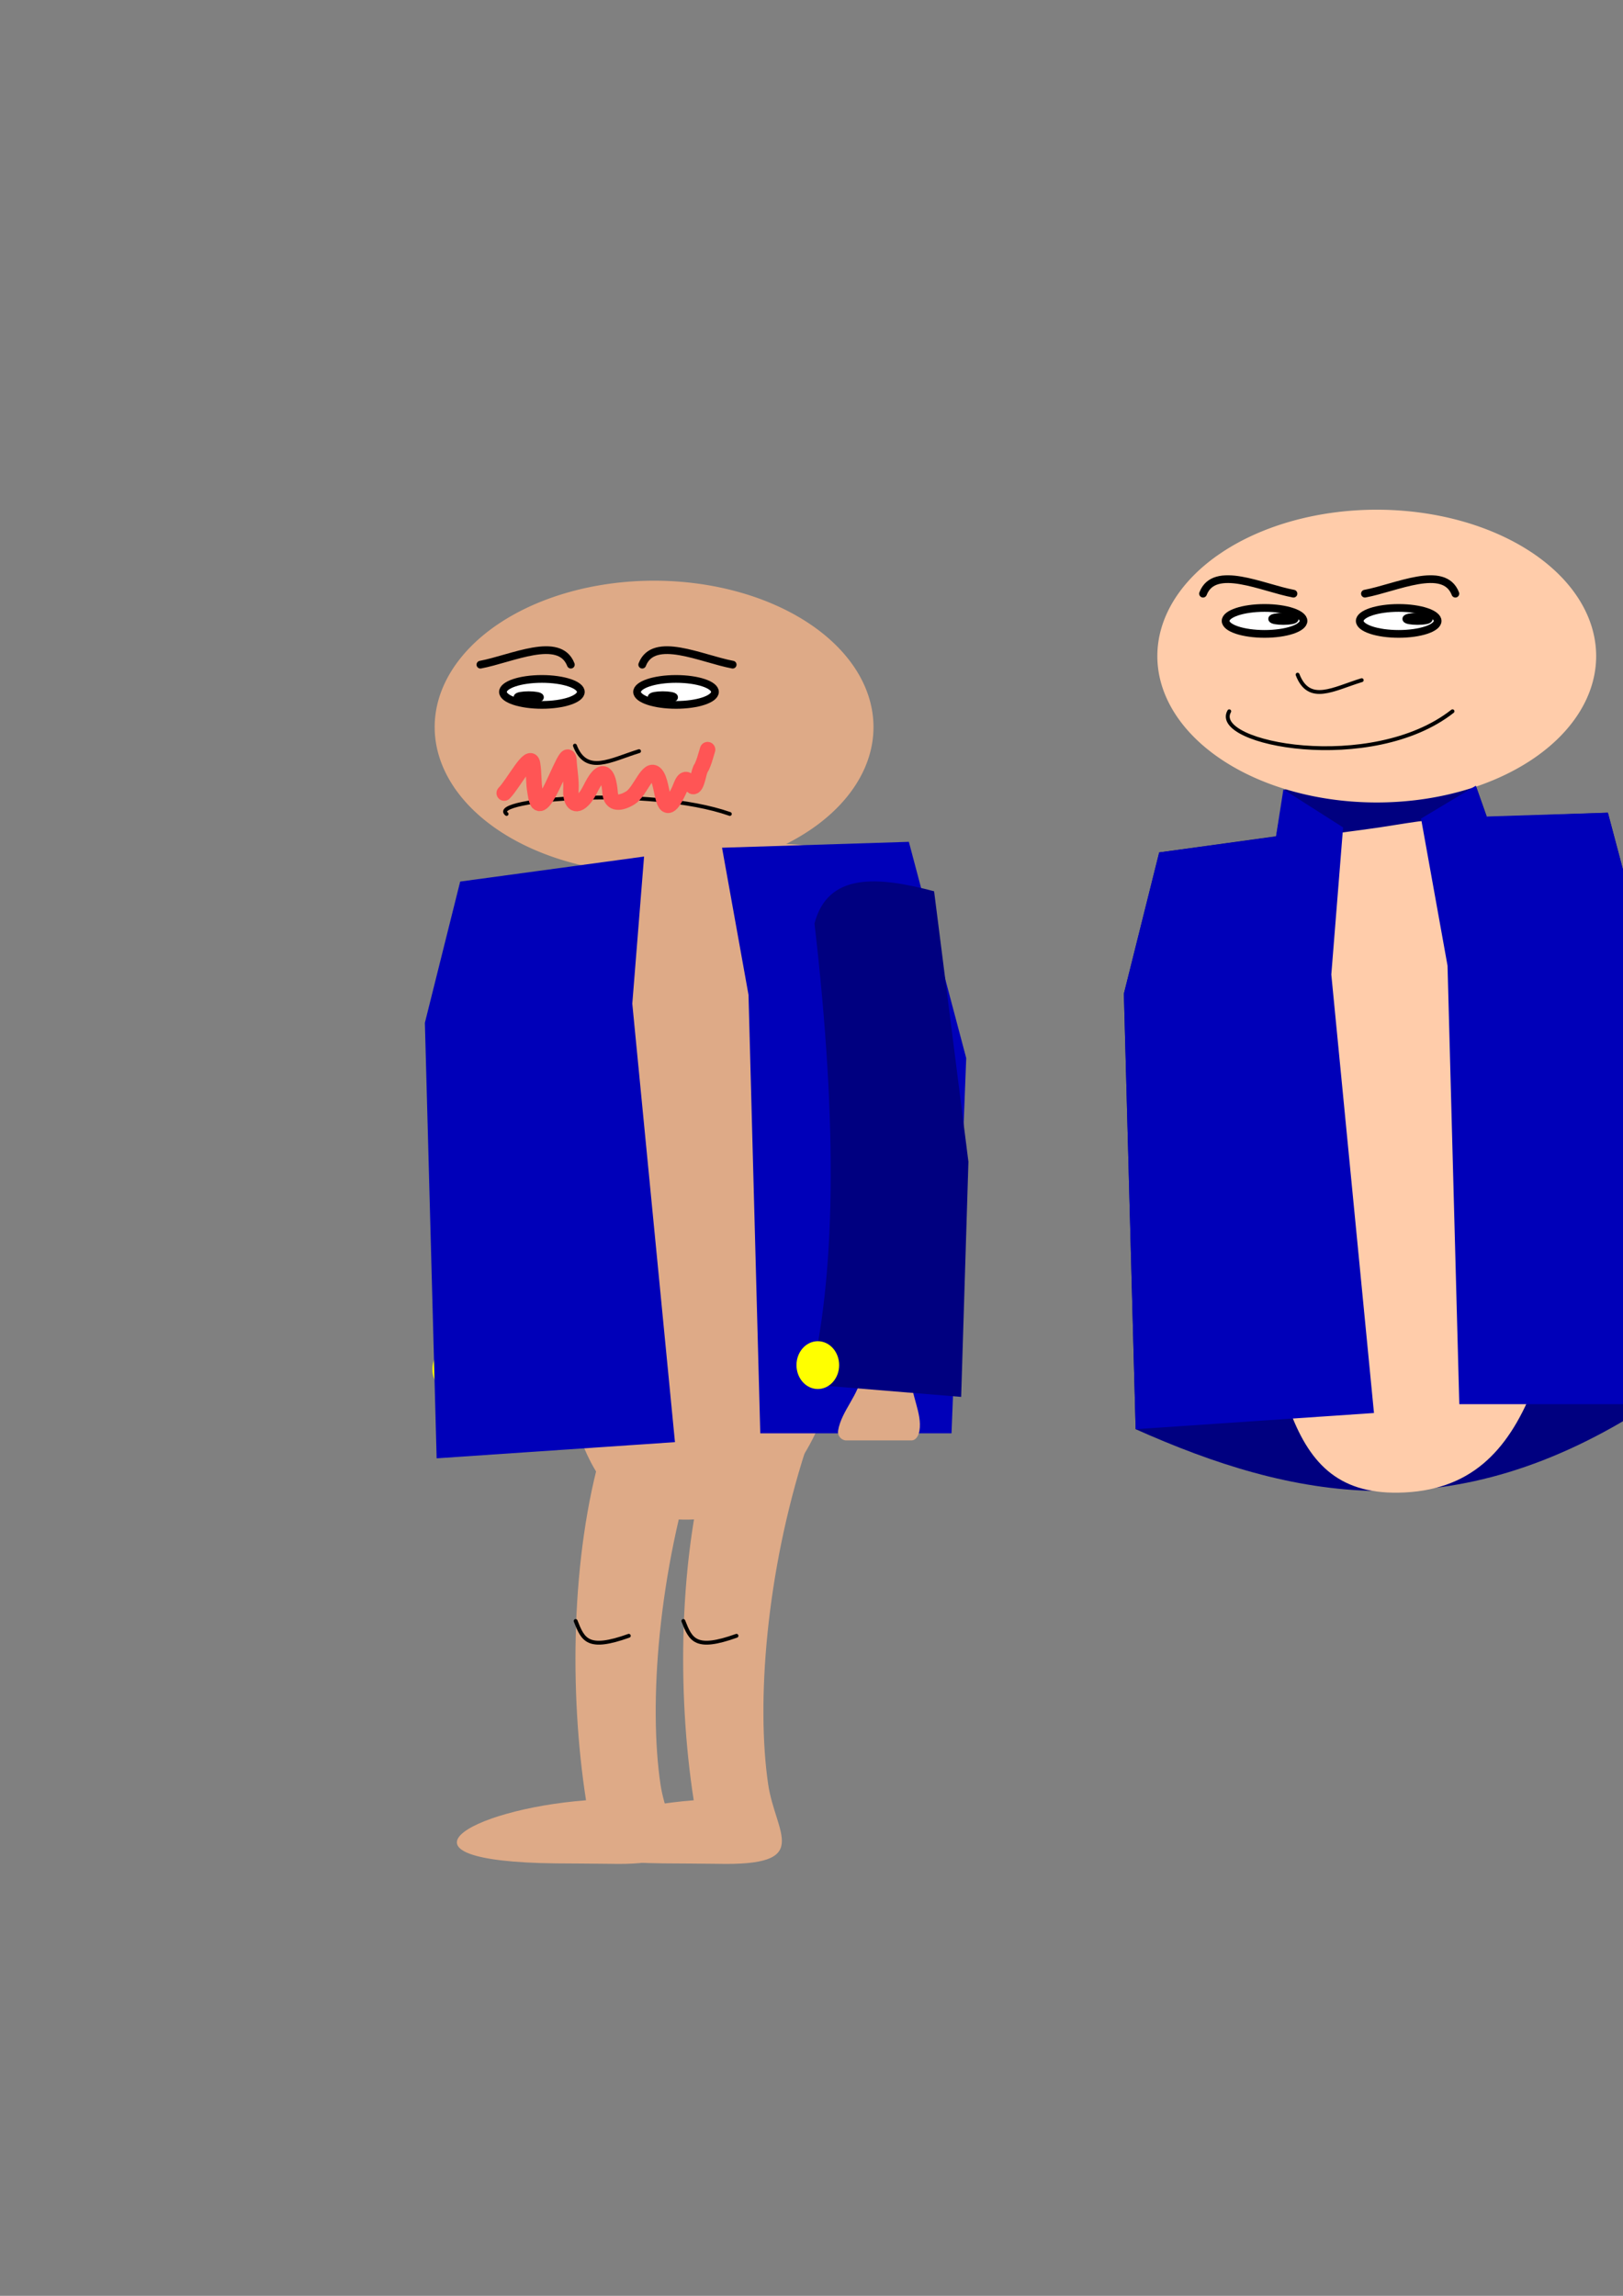 <?xml version="1.0" encoding="UTF-8" standalone="no"?>
<!-- Created with Inkscape (http://www.inkscape.org/) -->

<svg
   xmlns:dc="http://purl.org/dc/elements/1.1/"
   xmlns:cc="http://creativecommons.org/ns#"
   xmlns:rdf="http://www.w3.org/1999/02/22-rdf-syntax-ns#"
   xmlns:svg="http://www.w3.org/2000/svg"
   xmlns="http://www.w3.org/2000/svg"
   xmlns:sodipodi="http://sodipodi.sourceforge.net/DTD/sodipodi-0.dtd"
   xmlns:inkscape="http://www.inkscape.org/namespaces/inkscape"
   width="210mm"
   height="297mm"
   viewBox="0 0 210 297"
   version="1.1"
   id="svg921"
   inkscape:version="0.92.5 (2060ec1f9f, 2020-04-08)"
   sodipodi:docname="jacket.svg">
  <rect x="0" y="0" width="210" height="297" fill="#808080" stroke="none"/>
  <defs
     id="defs915">
    <inkscape:path-effect
       effect="simplify"
       id="path-effect16761"
       is_visible="true"
       steps="1"
       threshold="0.01"
       smooth_angles="360"
       helper_size="0"
       simplify_individual_paths="false"
       simplify_just_coalesce="false"
       simplifyindividualpaths="false"
       simplifyJustCoalesce="false" />
    <inkscape:path-effect
       effect="simplify"
       id="path-effect16147"
       is_visible="true"
       steps="1"
       threshold="0.01"
       smooth_angles="360"
       helper_size="0"
       simplify_individual_paths="false"
       simplify_just_coalesce="false"
       simplifyindividualpaths="false"
       simplifyJustCoalesce="false" />
    <inkscape:path-effect
       effect="skeletal"
       id="path-effect1494"
       is_visible="true"
       pattern="M 0,5 C 0,2.24 2.24,0 5,0 7.76,0 10,2.24 10,5 10,7.76 7.76,10 5,10 2.24,10 0,7.76 0,5 Z"
       copytype="single_stretched"
       prop_scale="1"
       scale_y_rel="false"
       spacing="0"
       normal_offset="0"
       tang_offset="0"
       prop_units="false"
       vertical_pattern="false"
       fuse_tolerance="0" />
    <inkscape:path-effect
       effect="simplify"
       id="path-effect1492"
       is_visible="true"
       steps="1"
       threshold="9.90099e-05"
       smooth_angles="360"
       helper_size="0"
       simplify_individual_paths="false"
       simplify_just_coalesce="false"
       simplifyindividualpaths="false"
       simplifyJustCoalesce="false" />
  </defs>
  <sodipodi:namedview
     id="base"
     pagecolor="#ffffff"
     bordercolor="#666666"
     borderopacity="1.0"
     inkscape:pageopacity="0.0"
     inkscape:pageshadow="2"
     inkscape:zoom="0.69502118"
     inkscape:cx="2370.6932"
     inkscape:cy="789.04019"
     inkscape:document-units="mm"
     inkscape:current-layer="layer1"
     showgrid="false"
     inkscape:window-width="1848"
     inkscape:window-height="1016"
     inkscape:window-x="72"
     inkscape:window-y="27"
     inkscape:window-maximized="1" />
  <g
     inkscape:label="Layer 1"
     inkscape:groupmode="layer"
     id="layer1">
    <path
       sodipodi:nodetypes="ccssccccccc"
       inkscape:connector-curvature="0"
       id="path16867"
       d="m 367.509,-32.984 15.133,-2.091 1.047,-5.951 c 0.162,-0.92 24.627,-1.047 24.841,-0.445 l 1.389,3.913 15.644,-0.565 7.423,27.98 -1.903,48.537 c -25.594,16.694 -46.549,12.181 -66.62,3.236 l -1.523,-56.341 z"
       style="color:#000000;clip-rule:nonzero;display:inline;overflow:visible;visibility:visible;opacity:1;isolation:auto;mix-blend-mode:normal;color-interpolation:sRGB;color-interpolation-filters:linearRGB;solid-color:#000000;solid-opacity:1;vector-effect:none;fill:#000080;fill-opacity:1;fill-rule:nonzero;stroke:none;stroke-width:1;stroke-linecap:round;stroke-linejoin:round;stroke-miterlimit:4;stroke-dasharray:none;stroke-dashoffset:0;stroke-opacity:1;paint-order:stroke fill markers;color-rendering:auto;image-rendering:auto;shape-rendering:auto;text-rendering:auto;enable-background:accumulate" />
    <g
       id="g16873"
       transform="translate(217.541,-143.294)">
      <path
         sodipodi:nodetypes="ccccccccc"
         style="color:#000000;clip-rule:nonzero;display:inline;overflow:visible;visibility:visible;opacity:1;isolation:auto;mix-blend-mode:normal;color-interpolation:sRGB;color-interpolation-filters:linearRGB;solid-color:#000000;solid-opacity:1;vector-effect:none;fill:#0000b9;fill-opacity:1;fill-rule:nonzero;stroke:none;stroke-width:1;stroke-linecap:round;stroke-linejoin:round;stroke-miterlimit:4;stroke-dasharray:none;stroke-dashoffset:0;stroke-opacity:1;paint-order:stroke fill markers;color-rendering:auto;image-rendering:auto;shape-rendering:auto;text-rendering:auto;enable-background:accumulate"
         d="m 149.989,110.275 -4.568,18.273 1.523,56.341 30.835,-2.094 -5.52,-56.722 1.523,-19.034 -7.724,-4.921 -0.957,6.101 z"
         id="path16869"
         inkscape:connector-curvature="0" />
      <path
         sodipodi:nodetypes="ccccccccc"
         style="color:#000000;clip-rule:nonzero;display:inline;overflow:visible;visibility:visible;opacity:1;isolation:auto;mix-blend-mode:normal;color-interpolation:sRGB;color-interpolation-filters:linearRGB;solid-color:#000000;solid-opacity:1;vector-effect:none;fill:#0000b9;fill-opacity:1;fill-rule:nonzero;stroke:none;stroke-width:1;stroke-linecap:round;stroke-linejoin:round;stroke-miterlimit:4;stroke-dasharray:none;stroke-dashoffset:0;stroke-opacity:1;paint-order:stroke fill markers;color-rendering:auto;image-rendering:auto;shape-rendering:auto;text-rendering:auto;enable-background:accumulate"
         d="m 183.87,105.897 7.087,-4.253 1.378,3.986 15.709,-0.495 7.423,27.98 -1.903,48.537 h -24.744 l -1.523,-56.722 z"
         id="path16871"
         inkscape:connector-curvature="0" />
    </g>
    <path
       style="color:#000000;clip-rule:nonzero;display:inline;overflow:visible;visibility:visible;opacity:1;isolation:auto;mix-blend-mode:normal;color-interpolation:sRGB;color-interpolation-filters:linearRGB;solid-color:#000000;solid-opacity:1;vector-effect:none;fill:#000080;fill-opacity:1;fill-rule:nonzero;stroke:none;stroke-width:1;stroke-linecap:round;stroke-linejoin:round;stroke-miterlimit:4;stroke-dasharray:none;stroke-dashoffset:0;stroke-opacity:1;paint-order:stroke fill markers;color-rendering:auto;image-rendering:auto;shape-rendering:auto;text-rendering:auto;enable-background:accumulate"
       d="m 149.989,110.275 15.133,-2.091 1.047,-5.951 c 0.162,-0.92 24.627,-1.047 24.841,-0.445 l 1.389,3.913 15.644,-0.565 7.423,27.98 -1.903,48.537 c -25.594,16.694 -46.549,12.181 -66.62,3.236 l -1.523,-56.341 z"
       id="path16865"
       inkscape:connector-curvature="0"
       sodipodi:nodetypes="ccssccccccc"
       inkscape:export-filename="/home/ecv/UnityProjects/LSWI/Inkscape/Jacket 1/Belly_B.png"
       inkscape:export-xdpi="194.85306"
       inkscape:export-ydpi="194.85306" />
    <path
       sodipodi:nodetypes="sssss"
       inkscape:connector-curvature="0"
       id="path1632"
       d="m 206.179,150.78 c -6.084,21.494 -6.634,42.008 -25.229,42.319 -15.961,0.267 -14.697,-16.491 -21.573,-38.936 -14.819,-48.376 -3.249,-43.442 21.573,-47.507 24.353,-3.989 37.01,2.5 25.229,44.124 z"
       style="color:#000000;clip-rule:nonzero;display:inline;overflow:visible;visibility:visible;opacity:1;isolation:auto;mix-blend-mode:normal;color-interpolation:sRGB;color-interpolation-filters:linearRGB;solid-color:#000000;solid-opacity:1;vector-effect:none;fill:#ffccaa;fill-opacity:1;fill-rule:nonzero;stroke:none;stroke-width:1;stroke-linecap:round;stroke-linejoin:round;stroke-miterlimit:4;stroke-dasharray:none;stroke-dashoffset:0;stroke-opacity:1;paint-order:stroke fill markers;color-rendering:auto;image-rendering:auto;shape-rendering:auto;text-rendering:auto;enable-background:accumulate"
       inkscape:export-filename="/home/ecv/UnityProjects/LSWI/Inkscape/Character 1/Body.png"
       inkscape:export-xdpi="194.85306"
       inkscape:export-ydpi="194.85306" />
    <g
       id="g1506"
       transform="translate(-14.612)"
       style="fill:#deaa87;fill-opacity:1">
      <path
         sodipodi:nodetypes="sccccscss"
         inkscape:connector-curvature="0"
         id="path1502"
         d="m 93.447,186.524 c -0.516,0 -0.787,0.437 -0.932,0.932 -4.043,13.831 -4.237,31.609 -2.077,45.439 -15.338,1.198 -26.493,7.904 -3.904,8.163 0.516,-0.013 6.397,0.055 6.913,0.055 12.569,0.293 7.567,-3.822 6.617,-10.323 -1.51,-10.338 -0.336,-27.145 4.89,-43.335 0.176,-0.485 -0.415,-0.932 -0.932,-0.932 z"
         style="color:#000000;clip-rule:nonzero;display:inline;overflow:visible;visibility:visible;opacity:1;isolation:auto;mix-blend-mode:normal;color-interpolation:sRGB;color-interpolation-filters:linearRGB;solid-color:#000000;solid-opacity:1;vector-effect:none;fill:#deaa87;fill-opacity:1;fill-rule:nonzero;stroke:none;stroke-width:1;stroke-linecap:round;stroke-linejoin:round;stroke-miterlimit:4;stroke-dasharray:none;stroke-dashoffset:0;stroke-opacity:1;paint-order:stroke fill markers;color-rendering:auto;image-rendering:auto;shape-rendering:auto;text-rendering:auto;enable-background:accumulate" />
      <path
         style="color:#000000;clip-rule:nonzero;display:inline;overflow:visible;visibility:visible;opacity:1;isolation:auto;mix-blend-mode:normal;color-interpolation:sRGB;color-interpolation-filters:linearRGB;solid-color:#000000;solid-opacity:1;vector-effect:none;fill:#deaa87;fill-opacity:1;fill-rule:nonzero;stroke:#000000;stroke-width:0.5;stroke-linecap:round;stroke-linejoin:round;stroke-miterlimit:4;stroke-dasharray:none;stroke-dashoffset:0;stroke-opacity:1;paint-order:stroke fill markers;color-rendering:auto;image-rendering:auto;shape-rendering:auto;text-rendering:auto;enable-background:accumulate"
         d="m 89.093,209.7 c 0.963,2.444 1.55,3.821 6.879,1.917"
         id="path1504"
         inkscape:connector-curvature="0"
         sodipodi:nodetypes="cc" />
    </g>
    <g
       id="g1500"
       transform="translate(-0.677)"
       style="fill:#deaa87;fill-opacity:1">
      <path
         style="color:#000000;clip-rule:nonzero;display:inline;overflow:visible;visibility:visible;opacity:1;isolation:auto;mix-blend-mode:normal;color-interpolation:sRGB;color-interpolation-filters:linearRGB;solid-color:#000000;solid-opacity:1;vector-effect:none;fill:#deaa87;fill-opacity:1;fill-rule:nonzero;stroke:none;stroke-width:1;stroke-linecap:round;stroke-linejoin:round;stroke-miterlimit:4;stroke-dasharray:none;stroke-dashoffset:0;stroke-opacity:1;paint-order:stroke fill markers;color-rendering:auto;image-rendering:auto;shape-rendering:auto;text-rendering:auto;enable-background:accumulate"
         d="m 93.447,186.524 c -0.516,0 -0.787,0.437 -0.932,0.932 -4.043,13.831 -4.237,31.609 -2.077,45.439 -15.338,1.198 -26.493,7.904 -3.904,8.163 0.516,-0.013 6.397,0.055 6.913,0.055 12.569,0.293 7.567,-3.822 6.617,-10.323 -1.51,-10.338 -0.336,-27.145 4.89,-43.335 0.176,-0.485 -0.415,-0.932 -0.932,-0.932 z"
         id="path1486"
         inkscape:connector-curvature="0"
         sodipodi:nodetypes="sccccscss" />
      <path
         sodipodi:nodetypes="cc"
         inkscape:connector-curvature="0"
         id="path1496"
         d="m 89.093,209.7 c 0.963,2.444 1.55,3.821 6.879,1.917"
         style="color:#000000;clip-rule:nonzero;display:inline;overflow:visible;visibility:visible;opacity:1;isolation:auto;mix-blend-mode:normal;color-interpolation:sRGB;color-interpolation-filters:linearRGB;solid-color:#000000;solid-opacity:1;vector-effect:none;fill:#deaa87;fill-opacity:1;fill-rule:nonzero;stroke:#000000;stroke-width:0.5;stroke-linecap:round;stroke-linejoin:round;stroke-miterlimit:4;stroke-dasharray:none;stroke-dashoffset:0;stroke-opacity:1;paint-order:stroke fill markers;color-rendering:auto;image-rendering:auto;shape-rendering:auto;text-rendering:auto;enable-background:accumulate" />
    </g>
    <g
       id="g1606">
      <path
         inkscape:connector-curvature="0"
         id="ellipse1468"
         d="M 113.021,94.06 A 28.389,18.937 0 0 1 84.632,112.997 28.389,18.937 0 0 1 56.243,94.06 28.389,18.937 0 0 1 84.632,75.123 28.389,18.937 0 0 1 113.021,94.06 Z"
         style="color:#000000;clip-rule:nonzero;display:inline;overflow:visible;visibility:visible;opacity:1;isolation:auto;mix-blend-mode:normal;color-interpolation:sRGB;color-interpolation-filters:linearRGB;solid-color:#000000;solid-opacity:1;vector-effect:none;fill:#deaa87;fill-opacity:1;fill-rule:nonzero;stroke:none;stroke-width:1;stroke-linecap:round;stroke-linejoin:round;stroke-miterlimit:4;stroke-dasharray:none;stroke-dashoffset:0;stroke-opacity:1;paint-order:stroke fill markers;color-rendering:auto;image-rendering:auto;shape-rendering:auto;text-rendering:auto;enable-background:accumulate" />
      <path
         sodipodi:nodetypes="cc"
         inkscape:connector-curvature="0"
         id="path1541"
         d="m 65.546,105.298 c -2.433,-1.884 18.45,-3.654 28.888,0"
         style="color:#000000;clip-rule:nonzero;display:inline;overflow:visible;visibility:visible;opacity:1;isolation:auto;mix-blend-mode:normal;color-interpolation:sRGB;color-interpolation-filters:linearRGB;solid-color:#000000;solid-opacity:1;vector-effect:none;fill:none;fill-opacity:1;fill-rule:nonzero;stroke:#000000;stroke-width:0.5;stroke-linecap:round;stroke-linejoin:round;stroke-miterlimit:4;stroke-dasharray:none;stroke-dashoffset:0;stroke-opacity:1;paint-order:stroke fill markers;color-rendering:auto;image-rendering:auto;shape-rendering:auto;text-rendering:auto;enable-background:accumulate" />
      <g
         transform="translate(-2.217,1.108)"
         id="g1553">
        <ellipse
           style="color:#000000;clip-rule:nonzero;display:inline;overflow:visible;visibility:visible;opacity:1;isolation:auto;mix-blend-mode:normal;color-interpolation:sRGB;color-interpolation-filters:linearRGB;solid-color:#000000;solid-opacity:1;vector-effect:none;fill:#ffffff;fill-opacity:1;fill-rule:nonzero;stroke:#000000;stroke-width:1;stroke-linecap:round;stroke-linejoin:round;stroke-miterlimit:4;stroke-dasharray:none;stroke-dashoffset:0;stroke-opacity:1;paint-order:stroke fill markers;color-rendering:auto;image-rendering:auto;shape-rendering:auto;text-rendering:auto;enable-background:accumulate"
           id="path1543"
           cx="72.332"
           cy="88.402"
           rx="5.039"
           ry="1.68" />
        <ellipse
           ry="0.27"
           rx="1.456"
           cy="89.096"
           cx="70.626"
           id="ellipse1547"
           style="color:#000000;clip-rule:nonzero;display:inline;overflow:visible;visibility:visible;opacity:1;isolation:auto;mix-blend-mode:normal;color-interpolation:sRGB;color-interpolation-filters:linearRGB;solid-color:#000000;solid-opacity:1;vector-effect:none;fill:#000000;fill-opacity:1;fill-rule:nonzero;stroke:#000000;stroke-width:1;stroke-linecap:round;stroke-linejoin:round;stroke-miterlimit:4;stroke-dasharray:none;stroke-dashoffset:0;stroke-opacity:1;paint-order:stroke fill markers;color-rendering:auto;image-rendering:auto;shape-rendering:auto;text-rendering:auto;enable-background:accumulate" />
      </g>
      <g
         transform="translate(15.138,1.108)"
         id="g1559">
        <ellipse
           ry="1.68"
           rx="5.039"
           cy="88.402"
           cx="72.332"
           id="ellipse1555"
           style="color:#000000;clip-rule:nonzero;display:inline;overflow:visible;visibility:visible;opacity:1;isolation:auto;mix-blend-mode:normal;color-interpolation:sRGB;color-interpolation-filters:linearRGB;solid-color:#000000;solid-opacity:1;vector-effect:none;fill:#ffffff;fill-opacity:1;fill-rule:nonzero;stroke:#000000;stroke-width:1;stroke-linecap:round;stroke-linejoin:round;stroke-miterlimit:4;stroke-dasharray:none;stroke-dashoffset:0;stroke-opacity:1;paint-order:stroke fill markers;color-rendering:auto;image-rendering:auto;shape-rendering:auto;text-rendering:auto;enable-background:accumulate" />
        <ellipse
           style="color:#000000;clip-rule:nonzero;display:inline;overflow:visible;visibility:visible;opacity:1;isolation:auto;mix-blend-mode:normal;color-interpolation:sRGB;color-interpolation-filters:linearRGB;solid-color:#000000;solid-opacity:1;vector-effect:none;fill:#000000;fill-opacity:1;fill-rule:nonzero;stroke:#000000;stroke-width:1;stroke-linecap:round;stroke-linejoin:round;stroke-miterlimit:4;stroke-dasharray:none;stroke-dashoffset:0;stroke-opacity:1;paint-order:stroke fill markers;color-rendering:auto;image-rendering:auto;shape-rendering:auto;text-rendering:auto;enable-background:accumulate"
           id="ellipse1557"
           cx="70.626"
           cy="89.096"
           rx="1.456"
           ry="0.27" />
      </g>
      <path
         sodipodi:nodetypes="cc"
         inkscape:connector-curvature="0"
         id="path1561"
         d="m 94.8,85.984 c -4.031,-0.752 -10.233,-3.82 -11.701,0"
         style="color:#000000;clip-rule:nonzero;display:inline;overflow:visible;visibility:visible;opacity:1;isolation:auto;mix-blend-mode:normal;color-interpolation:sRGB;color-interpolation-filters:linearRGB;solid-color:#000000;solid-opacity:1;vector-effect:none;fill:none;fill-opacity:1;fill-rule:nonzero;stroke:#000000;stroke-width:1;stroke-linecap:round;stroke-linejoin:round;stroke-miterlimit:4;stroke-dasharray:none;stroke-dashoffset:0;stroke-opacity:1;paint-order:stroke fill markers;color-rendering:auto;image-rendering:auto;shape-rendering:auto;text-rendering:auto;enable-background:accumulate" />
      <path
         style="color:#000000;clip-rule:nonzero;display:inline;overflow:visible;visibility:visible;opacity:1;isolation:auto;mix-blend-mode:normal;color-interpolation:sRGB;color-interpolation-filters:linearRGB;solid-color:#000000;solid-opacity:1;vector-effect:none;fill:none;fill-opacity:1;fill-rule:nonzero;stroke:#000000;stroke-width:1;stroke-linecap:round;stroke-linejoin:round;stroke-miterlimit:4;stroke-dasharray:none;stroke-dashoffset:0;stroke-opacity:1;paint-order:stroke fill markers;color-rendering:auto;image-rendering:auto;shape-rendering:auto;text-rendering:auto;enable-background:accumulate"
         d="m 62.16,85.984 c 4.031,-0.752 10.233,-3.82 11.701,0"
         id="path1565"
         inkscape:connector-curvature="0"
         sodipodi:nodetypes="cc" />
      <path
         style="color:#000000;clip-rule:nonzero;display:inline;overflow:visible;visibility:visible;opacity:1;isolation:auto;mix-blend-mode:normal;color-interpolation:sRGB;color-interpolation-filters:linearRGB;solid-color:#000000;solid-opacity:1;vector-effect:none;fill:none;fill-opacity:1;fill-rule:nonzero;stroke:#000000;stroke-width:0.5;stroke-linecap:round;stroke-linejoin:round;stroke-miterlimit:4;stroke-dasharray:none;stroke-dashoffset:0;stroke-opacity:1;paint-order:stroke fill markers;color-rendering:auto;image-rendering:auto;shape-rendering:auto;text-rendering:auto;enable-background:accumulate"
         d="m 82.686,97.175 c -3.664,1.119 -6.817,3.119 -8.296,-0.713"
         id="path1567"
         inkscape:connector-curvature="0"
         sodipodi:nodetypes="cc" />
    </g>
    <g
       id="g1630"
       transform="translate(93.506,-9.184)"
       inkscape:export-filename="/home/ecv/UnityProjects/LSWI/Inkscape/Character 1/Head.png"
       inkscape:export-xdpi="194.85306"
       inkscape:export-ydpi="194.85306">
      <path
         style="color:#000000;clip-rule:nonzero;display:inline;overflow:visible;visibility:visible;opacity:1;isolation:auto;mix-blend-mode:normal;color-interpolation:sRGB;color-interpolation-filters:linearRGB;solid-color:#000000;solid-opacity:1;vector-effect:none;fill:#ffccaa;fill-opacity:1;fill-rule:nonzero;stroke:none;stroke-width:1;stroke-linecap:round;stroke-linejoin:round;stroke-miterlimit:4;stroke-dasharray:none;stroke-dashoffset:0;stroke-opacity:1;paint-order:stroke fill markers;color-rendering:auto;image-rendering:auto;shape-rendering:auto;text-rendering:auto;enable-background:accumulate"
         d="M 113.021,94.06 A 28.389,18.937 0 0 1 84.632,112.997 28.389,18.937 0 0 1 56.243,94.06 28.389,18.937 0 0 1 84.632,75.123 28.389,18.937 0 0 1 113.021,94.06 Z"
         id="path1608"
         inkscape:connector-curvature="0" />
      <path
         style="color:#000000;clip-rule:nonzero;display:inline;overflow:visible;visibility:visible;opacity:1;isolation:auto;mix-blend-mode:normal;color-interpolation:sRGB;color-interpolation-filters:linearRGB;solid-color:#000000;solid-opacity:1;vector-effect:none;fill:none;fill-opacity:1;fill-rule:nonzero;stroke:#000000;stroke-width:0.5;stroke-linecap:round;stroke-linejoin:round;stroke-miterlimit:4;stroke-dasharray:none;stroke-dashoffset:0;stroke-opacity:1;paint-order:stroke fill markers;color-rendering:auto;image-rendering:auto;shape-rendering:auto;text-rendering:auto;enable-background:accumulate"
         d="m 65.546,101.2 c -2.433,4.23 18.45,8.203 28.888,0"
         id="path1610"
         inkscape:connector-curvature="0"
         sodipodi:nodetypes="cc" />
      <g
         id="g1616"
         transform="translate(-2.217,1.108)">
        <ellipse
           ry="1.68"
           rx="5.039"
           cy="88.402"
           cx="72.332"
           id="ellipse1612"
           style="color:#000000;clip-rule:nonzero;display:inline;overflow:visible;visibility:visible;opacity:1;isolation:auto;mix-blend-mode:normal;color-interpolation:sRGB;color-interpolation-filters:linearRGB;solid-color:#000000;solid-opacity:1;vector-effect:none;fill:#ffffff;fill-opacity:1;fill-rule:nonzero;stroke:#000000;stroke-width:1;stroke-linecap:round;stroke-linejoin:round;stroke-miterlimit:4;stroke-dasharray:none;stroke-dashoffset:0;stroke-opacity:1;paint-order:stroke fill markers;color-rendering:auto;image-rendering:auto;shape-rendering:auto;text-rendering:auto;enable-background:accumulate" />
        <ellipse
           style="color:#000000;clip-rule:nonzero;display:inline;overflow:visible;visibility:visible;opacity:1;isolation:auto;mix-blend-mode:normal;color-interpolation:sRGB;color-interpolation-filters:linearRGB;solid-color:#000000;solid-opacity:1;vector-effect:none;fill:#000000;fill-opacity:1;fill-rule:nonzero;stroke:#000000;stroke-width:1;stroke-linecap:round;stroke-linejoin:round;stroke-miterlimit:4;stroke-dasharray:none;stroke-dashoffset:0;stroke-opacity:1;paint-order:stroke fill markers;color-rendering:auto;image-rendering:auto;shape-rendering:auto;text-rendering:auto;enable-background:accumulate"
           id="ellipse1614"
           cx="74.773"
           cy="88.139"
           rx="1.456"
           ry="0.27" />
      </g>
      <g
         id="g1622"
         transform="translate(15.138,1.108)">
        <ellipse
           style="color:#000000;clip-rule:nonzero;display:inline;overflow:visible;visibility:visible;opacity:1;isolation:auto;mix-blend-mode:normal;color-interpolation:sRGB;color-interpolation-filters:linearRGB;solid-color:#000000;solid-opacity:1;vector-effect:none;fill:#ffffff;fill-opacity:1;fill-rule:nonzero;stroke:#000000;stroke-width:1;stroke-linecap:round;stroke-linejoin:round;stroke-miterlimit:4;stroke-dasharray:none;stroke-dashoffset:0;stroke-opacity:1;paint-order:stroke fill markers;color-rendering:auto;image-rendering:auto;shape-rendering:auto;text-rendering:auto;enable-background:accumulate"
           id="ellipse1618"
           cx="72.332"
           cy="88.402"
           rx="5.039"
           ry="1.68" />
        <ellipse
           ry="0.27"
           rx="1.456"
           cy="88.139"
           cx="74.773"
           id="ellipse1620"
           style="color:#000000;clip-rule:nonzero;display:inline;overflow:visible;visibility:visible;opacity:1;isolation:auto;mix-blend-mode:normal;color-interpolation:sRGB;color-interpolation-filters:linearRGB;solid-color:#000000;solid-opacity:1;vector-effect:none;fill:#000000;fill-opacity:1;fill-rule:nonzero;stroke:#000000;stroke-width:1;stroke-linecap:round;stroke-linejoin:round;stroke-miterlimit:4;stroke-dasharray:none;stroke-dashoffset:0;stroke-opacity:1;paint-order:stroke fill markers;color-rendering:auto;image-rendering:auto;shape-rendering:auto;text-rendering:auto;enable-background:accumulate" />
      </g>
      <path
         style="color:#000000;clip-rule:nonzero;display:inline;overflow:visible;visibility:visible;opacity:1;isolation:auto;mix-blend-mode:normal;color-interpolation:sRGB;color-interpolation-filters:linearRGB;solid-color:#000000;solid-opacity:1;vector-effect:none;fill:none;fill-opacity:1;fill-rule:nonzero;stroke:#000000;stroke-width:1;stroke-linecap:round;stroke-linejoin:round;stroke-miterlimit:4;stroke-dasharray:none;stroke-dashoffset:0;stroke-opacity:1;paint-order:stroke fill markers;color-rendering:auto;image-rendering:auto;shape-rendering:auto;text-rendering:auto;enable-background:accumulate"
         d="m 83.103,85.984 c 4.031,-0.752 10.233,-3.82 11.701,0"
         id="path1624"
         inkscape:connector-curvature="0"
         sodipodi:nodetypes="cc" />
      <path
         sodipodi:nodetypes="cc"
         inkscape:connector-curvature="0"
         id="path1626"
         d="m 73.857,85.984 c -4.031,-0.752 -10.233,-3.82 -11.701,0"
         style="color:#000000;clip-rule:nonzero;display:inline;overflow:visible;visibility:visible;opacity:1;isolation:auto;mix-blend-mode:normal;color-interpolation:sRGB;color-interpolation-filters:linearRGB;solid-color:#000000;solid-opacity:1;vector-effect:none;fill:none;fill-opacity:1;fill-rule:nonzero;stroke:#000000;stroke-width:1;stroke-linecap:round;stroke-linejoin:round;stroke-miterlimit:4;stroke-dasharray:none;stroke-dashoffset:0;stroke-opacity:1;paint-order:stroke fill markers;color-rendering:auto;image-rendering:auto;shape-rendering:auto;text-rendering:auto;enable-background:accumulate" />
      <path
         sodipodi:nodetypes="cc"
         inkscape:connector-curvature="0"
         id="path1628"
         d="m 82.686,97.175 c -3.664,1.119 -6.817,3.119 -8.296,-0.713"
         style="color:#000000;clip-rule:nonzero;display:inline;overflow:visible;visibility:visible;opacity:1;isolation:auto;mix-blend-mode:normal;color-interpolation:sRGB;color-interpolation-filters:linearRGB;solid-color:#000000;solid-opacity:1;vector-effect:none;fill:none;fill-opacity:1;fill-rule:nonzero;stroke:#000000;stroke-width:0.5;stroke-linecap:round;stroke-linejoin:round;stroke-miterlimit:4;stroke-dasharray:none;stroke-dashoffset:0;stroke-opacity:1;paint-order:stroke fill markers;color-rendering:auto;image-rendering:auto;shape-rendering:auto;text-rendering:auto;enable-background:accumulate" />
    </g>
    <g
       transform="translate(88.364,-50.536)"
       id="g1638"
       inkscape:export-filename="/home/ecv/UnityProjects/LSWI/Inkscape/Character 1/Arm.png"
       inkscape:export-xdpi="194.85306"
       inkscape:export-ydpi="194.85306">
      <path
         style="color:#000000;clip-rule:nonzero;display:inline;overflow:visible;visibility:visible;opacity:1;isolation:auto;mix-blend-mode:normal;color-interpolation:sRGB;color-interpolation-filters:linearRGB;solid-color:#000000;solid-opacity:1;vector-effect:none;fill:#ffccaa;fill-opacity:1;fill-rule:nonzero;stroke:none;stroke-width:1;stroke-linecap:round;stroke-linejoin:round;stroke-miterlimit:4;stroke-dasharray:none;stroke-dashoffset:0;stroke-opacity:1;paint-order:stroke fill markers;color-rendering:auto;image-rendering:auto;shape-rendering:auto;text-rendering:auto;enable-background:accumulate"
         d="m 130.731,117.726 c 2.157,-3.226 4.983,-3.107 8.407,0 0.435,0.395 0.974,0.564 1.06,1.253 1.308,10.477 1.739,20.26 1.687,29.551 -0.005,0.855 1.649,1.687 1.636,2.534 -0.014,0.962 -1.696,1.938 -1.72,2.89 -0.209,8.389 -0.762,16.393 -1.352,24.171 -0.172,2.27 1.402,4.683 1.016,6.964 -0.116,0.684 -0.473,1.253 -1.06,1.253 h -8.407 c -0.587,0 -1.17,-0.567 -1.06,-1.253 0.415,-2.594 2.8,-4.713 3.043,-7.342 1.552,-16.784 -0.692,-34.832 -4.309,-58.767 -0.104,-0.686 0.734,-0.764 1.06,-1.253 z"
         id="path1634"
         inkscape:connector-curvature="0"
         sodipodi:nodetypes="csssssssssssssc" />
      <path
         style="color:#000000;clip-rule:nonzero;display:inline;overflow:visible;visibility:visible;opacity:1;isolation:auto;mix-blend-mode:normal;color-interpolation:sRGB;color-interpolation-filters:linearRGB;solid-color:#000000;solid-opacity:1;vector-effect:none;fill:none;fill-opacity:1;fill-rule:nonzero;stroke:#000000;stroke-width:0.5;stroke-linecap:round;stroke-linejoin:round;stroke-miterlimit:4;stroke-dasharray:none;stroke-dashoffset:0;stroke-opacity:1;paint-order:stroke fill markers;color-rendering:auto;image-rendering:auto;shape-rendering:auto;text-rendering:auto;enable-background:accumulate"
         d="m 141.25,148.475 c 1.568,1.359 3.2,2.701 -0.117,5.354"
         id="path1636"
         inkscape:connector-curvature="0"
         sodipodi:nodetypes="cc" />
    </g>
    <g
       transform="translate(139.941,-47.755)"
       id="g1644"
       inkscape:export-filename="/home/ecv/UnityProjects/LSWI/Inkscape/Character 1/Leg.png"
       inkscape:export-xdpi="194.85306"
       inkscape:export-ydpi="194.85306">
      <path
         sodipodi:nodetypes="sccccscss"
         inkscape:connector-curvature="0"
         id="path1640"
         d="m 93.447,186.524 c -0.516,0 -0.787,0.437 -0.932,0.932 -4.043,13.831 -4.237,31.609 -2.077,45.439 -15.338,1.198 -26.493,7.904 -3.904,8.163 0.516,-0.013 6.397,0.055 6.913,0.055 12.569,0.293 7.567,-3.822 6.617,-10.323 -1.51,-10.338 -0.336,-27.145 4.89,-43.335 0.176,-0.485 -0.415,-0.932 -0.932,-0.932 z"
         style="color:#000000;clip-rule:nonzero;display:inline;overflow:visible;visibility:visible;opacity:1;isolation:auto;mix-blend-mode:normal;color-interpolation:sRGB;color-interpolation-filters:linearRGB;solid-color:#000000;solid-opacity:1;vector-effect:none;fill:#ffccaa;fill-opacity:1;fill-rule:nonzero;stroke:none;stroke-width:1;stroke-linecap:round;stroke-linejoin:round;stroke-miterlimit:4;stroke-dasharray:none;stroke-dashoffset:0;stroke-opacity:1;paint-order:stroke fill markers;color-rendering:auto;image-rendering:auto;shape-rendering:auto;text-rendering:auto;enable-background:accumulate" />
      <path
         style="color:#000000;clip-rule:nonzero;display:inline;overflow:visible;visibility:visible;opacity:1;isolation:auto;mix-blend-mode:normal;color-interpolation:sRGB;color-interpolation-filters:linearRGB;solid-color:#000000;solid-opacity:1;vector-effect:none;fill:none;fill-opacity:1;fill-rule:nonzero;stroke:#000000;stroke-width:0.5;stroke-linecap:round;stroke-linejoin:round;stroke-miterlimit:4;stroke-dasharray:none;stroke-dashoffset:0;stroke-opacity:1;paint-order:stroke fill markers;color-rendering:auto;image-rendering:auto;shape-rendering:auto;text-rendering:auto;enable-background:accumulate"
         d="m 89.093,209.7 c 0.963,2.444 1.55,3.821 6.879,1.917"
         id="path1642"
         inkscape:connector-curvature="0"
         sodipodi:nodetypes="cc" />
    </g>
    <g
       id="g2472"
       transform="translate(114.995,-51.478)">
      <path
         sodipodi:nodetypes="csssssssssssssc"
         inkscape:connector-curvature="0"
         id="path2468"
         d="m 130.731,117.726 c 2.157,-3.226 4.983,-3.107 8.407,0 0.435,0.395 0.974,0.564 1.06,1.253 1.308,10.477 1.739,20.26 1.687,29.551 -0.005,0.855 1.649,1.687 1.636,2.534 -0.014,0.962 -1.696,1.938 -1.72,2.89 -0.209,8.389 -0.762,16.393 -1.352,24.171 -0.172,2.27 1.402,4.683 1.016,6.964 -0.116,0.684 -0.473,1.253 -1.06,1.253 h -8.407 c -0.587,0 -1.17,-0.567 -1.06,-1.253 0.415,-2.594 2.8,-4.713 3.043,-7.342 1.552,-16.784 -0.692,-34.832 -4.309,-58.767 -0.104,-0.686 0.734,-0.764 1.06,-1.253 z"
         style="color:#000000;clip-rule:nonzero;display:inline;overflow:visible;visibility:visible;opacity:1;isolation:auto;mix-blend-mode:normal;color-interpolation:sRGB;color-interpolation-filters:linearRGB;solid-color:#000000;solid-opacity:1;vector-effect:none;fill:#ffccaa;fill-opacity:1;fill-rule:nonzero;stroke:none;stroke-width:1;stroke-linecap:round;stroke-linejoin:round;stroke-miterlimit:4;stroke-dasharray:none;stroke-dashoffset:0;stroke-opacity:1;paint-order:stroke fill markers;color-rendering:auto;image-rendering:auto;shape-rendering:auto;text-rendering:auto;enable-background:accumulate" />
      <path
         sodipodi:nodetypes="cc"
         inkscape:connector-curvature="0"
         id="path2470"
         d="m 141.25,148.475 c 1.568,1.359 3.2,2.701 -0.117,5.354"
         style="color:#000000;clip-rule:nonzero;display:inline;overflow:visible;visibility:visible;opacity:1;isolation:auto;mix-blend-mode:normal;color-interpolation:sRGB;color-interpolation-filters:linearRGB;solid-color:#000000;solid-opacity:1;vector-effect:none;fill:none;fill-opacity:1;fill-rule:nonzero;stroke:#000000;stroke-width:0.5;stroke-linecap:round;stroke-linejoin:round;stroke-miterlimit:4;stroke-dasharray:none;stroke-dashoffset:0;stroke-opacity:1;paint-order:stroke fill markers;color-rendering:auto;image-rendering:auto;shape-rendering:auto;text-rendering:auto;enable-background:accumulate" />
    </g>
    <g
       id="g2478"
       transform="translate(173.883,-47.755)">
      <path
         style="color:#000000;clip-rule:nonzero;display:inline;overflow:visible;visibility:visible;opacity:1;isolation:auto;mix-blend-mode:normal;color-interpolation:sRGB;color-interpolation-filters:linearRGB;solid-color:#000000;solid-opacity:1;vector-effect:none;fill:#ffccaa;fill-opacity:1;fill-rule:nonzero;stroke:none;stroke-width:1;stroke-linecap:round;stroke-linejoin:round;stroke-miterlimit:4;stroke-dasharray:none;stroke-dashoffset:0;stroke-opacity:1;paint-order:stroke fill markers;color-rendering:auto;image-rendering:auto;shape-rendering:auto;text-rendering:auto;enable-background:accumulate"
         d="m 93.447,186.524 c -0.516,0 -0.787,0.437 -0.932,0.932 -4.043,13.831 -4.237,31.609 -2.077,45.439 -15.338,1.198 -26.493,7.904 -3.904,8.163 0.516,-0.013 6.397,0.055 6.913,0.055 12.569,0.293 7.567,-3.822 6.617,-10.323 -1.51,-10.338 -0.336,-27.145 4.89,-43.335 0.176,-0.485 -0.415,-0.932 -0.932,-0.932 z"
         id="path2474"
         inkscape:connector-curvature="0"
         sodipodi:nodetypes="sccccscss" />
      <path
         sodipodi:nodetypes="cc"
         inkscape:connector-curvature="0"
         id="path2476"
         d="m 89.093,209.7 c 0.963,2.444 1.55,3.821 6.879,1.917"
         style="color:#000000;clip-rule:nonzero;display:inline;overflow:visible;visibility:visible;opacity:1;isolation:auto;mix-blend-mode:normal;color-interpolation:sRGB;color-interpolation-filters:linearRGB;solid-color:#000000;solid-opacity:1;vector-effect:none;fill:none;fill-opacity:1;fill-rule:nonzero;stroke:#000000;stroke-width:0.5;stroke-linecap:round;stroke-linejoin:round;stroke-miterlimit:4;stroke-dasharray:none;stroke-dashoffset:0;stroke-opacity:1;paint-order:stroke fill markers;color-rendering:auto;image-rendering:auto;shape-rendering:auto;text-rendering:auto;enable-background:accumulate" />
    </g>
    <path
       style="color:#000000;clip-rule:nonzero;display:inline;overflow:visible;visibility:visible;opacity:1;isolation:auto;mix-blend-mode:normal;color-interpolation:sRGB;color-interpolation-filters:linearRGB;solid-color:#000000;solid-opacity:1;vector-effect:none;fill:none;fill-opacity:1;fill-rule:nonzero;stroke:#ff5555;stroke-width:2;stroke-linecap:round;stroke-linejoin:round;stroke-miterlimit:4;stroke-dasharray:none;stroke-dashoffset:0;stroke-opacity:1;paint-order:stroke fill markers;color-rendering:auto;image-rendering:auto;shape-rendering:auto;text-rendering:auto;enable-background:accumulate"
       d="m 67.383,101.471 c 1.226,-1.244 3.378,-5.484 3.668,-3.788 0.203,1.188 0.099,2.421 0.323,3.636 0.139,0.753 0.246,2.284 1.246,0.991 1.222,-1.58 3.029,-7.067 3.136,-5.066 0.068,1.274 0.335,2.558 0.256,3.845 -0.058,0.95 0.287,2.524 1.539,1.298 0.88,-0.862 1.16,-2.157 1.962,-3.034 1.227,-1.341 1.516,1.286 1.571,2.07 0.113,1.612 1.43,1.395 2.63,0.658 1.291,-0.793 2.275,-4.178 3.281,-3.057 0.567,0.633 0.707,2.23 1.021,3.275 0.57,1.895 1.534,-0.26 1.975,-1.148 0.342,-0.688 0.678,-2.346 1.555,-0.797 0.594,1.049 0.955,-1.206 1.116,-1.675 0.271,-0.786 0.121,-0.132 0.489,-1.086 0.22,-0.57 0.357,-1.166 0.547,-1.745"
       id="path16145"
       inkscape:connector-curvature="0"
       inkscape:path-effect="#path-effect16147"
       inkscape:original-d="m 67.382709,101.47052 c 0.921494,-0.98518 2.080472,-1.79995 2.950488,-2.87074 0.182441,-0.224544 0.38654,-0.448937 0.558199,-0.677815 0.0575,-0.07667 0.116626,-0.324948 0.159486,-0.239228 0.196951,0.393901 0.05634,1.093787 0.07974,1.515115 0.05389,0.970088 0.144878,2.123278 0.518329,3.030228 0.04459,0.10829 0.302287,0.84286 0.438584,0.79743 0.189119,-0.063 0.257043,-0.34272 0.358844,-0.47846 0.942782,-1.25704 1.614911,-2.638773 2.352413,-4.027013 0.04439,-0.08357 0.878723,-1.314982 0.956916,-1.275887 0.05724,0.02862 -0.0292,0.584277 0,0.837301 0.02032,0.176149 0.102534,0.341836 0.119613,0.518329 0.113037,1.16804 -0.05808,3.57022 0.79743,4.42573 0.212815,0.21281 0.81108,-0.56359 0.87717,-0.63794 0.511757,-0.57573 1.033823,-1.31543 1.3955,-1.99358 0.114985,-0.21559 0.165725,-0.461364 0.279101,-0.677811 0.182772,-0.34893 0.603007,-0.627941 0.917041,-0.837301 0.170315,-0.113543 0.466037,0.752713 0.478459,0.797431 0.161695,0.582111 0.62112,3.027421 1.355627,3.149841 0.123735,0.0206 0.519906,0.0276 0.598072,0 0.135562,-0.0478 0.237297,-0.16246 0.358841,-0.23923 1.051214,-0.66392 2.07137,-1.35368 2.950488,-2.2328 0.175795,-0.17579 1.054801,-1.348385 1.196142,-1.395496 0.143758,-0.04792 0.07398,0.294084 0.119615,0.438584 0.0431,0.136498 0.121822,0.260614 0.159486,0.398713 0.267062,0.979229 0.382338,2.139059 0.917043,3.030229 0.05485,0.0914 0.337545,0.44924 0.518326,0.35884 0.571627,-0.28581 0.960636,-1.4982 1.196145,-2.03344 0.172915,-0.39299 0.499493,-0.88118 0.757557,-1.236013 0.626322,-0.861195 0.411671,-0.255775 0.797428,0.438583 0.02851,0.0513 0.195966,0.48185 0.318971,0.35884 0.326065,-0.32606 0.624605,-1.584098 0.797428,-2.033437 0.625081,-1.625211 -0.224864,0.892601 0.558199,-1.275887 0.185285,-0.513094 0.309602,-1.048412 0.478459,-1.554986"
       transform="translate(-2.143,1.128)" />
    <path
       style="color:#000000;clip-rule:nonzero;display:inline;overflow:visible;visibility:visible;opacity:0;isolation:auto;mix-blend-mode:normal;color-interpolation:sRGB;color-interpolation-filters:linearRGB;solid-color:#000000;solid-opacity:1;vector-effect:none;fill:#ff0000;fill-opacity:1;fill-rule:nonzero;stroke:#ff0000;stroke-width:10;stroke-linecap:round;stroke-linejoin:round;stroke-miterlimit:4;stroke-dasharray:none;stroke-dashoffset:0;stroke-opacity:1;paint-order:stroke fill markers;color-rendering:auto;image-rendering:auto;shape-rendering:auto;text-rendering:auto;enable-background:accumulate"
       d="m 23.015,111.936 c 1.903,-6.191 8.612,-8.956 14.571,-9.674 7.66,-0.923 15.466,-1.643 23.102,-0.676 7.597,0.962 3.711,10.541 2.789,15.528 -1.077,5.83 -4.629,10.954 -8.721,15.008 -2.869,2.842 -9.925,13.476 -10.953,8.282 -1.003,-5.07 -2.521,-11.226 0.361,-15.723 4.159,-6.488 12.143,-6.772 19.03,-6.957 9.141,-0.245 18.751,-0.419 26.933,4.201 5.895,3.329 11.249,8.088 12.61,15.732 1.266,7.11 -3.964,14.109 -11.754,14.926 -5.643,0.592 -11.392,-7.93 -6.202,-11.821 7.474,-5.605 17.429,-6.534 26.402,-6.534 8.249,-1e-5 16.554,-0.852 24.754,-0.084 4.729,0.443 14.428,8.462 7.941,11.44"
       id="path16759"
       inkscape:connector-curvature="0"
       inkscape:path-effect="#path-effect16761"
       inkscape:original-d="m 23.015242,111.93591 c 0.924845,-0.8838 0.850948,-2.39224 1.615105,-3.3648 6.028069,-7.67209 19.234143,-6.86419 27.860557,-6.86419 1.51471,0 8.696602,-0.55596 10.228998,0.26918 2.982544,1.60599 2.691839,3.57159 2.691839,6.59501 0,3.00202 -0.879049,4.94564 -1.749695,7.80634 -0.294709,0.96833 -0.352883,2.00079 -0.672963,2.96102 -0.789389,2.36818 -2.53728,4.43689 -3.903167,6.46043 -2.289559,3.39193 -4.515289,6.8181 -7.133381,9.95981 -0.733674,0.88041 -5.703843,7.28102 -7.402563,5.92205 -1.170778,-0.93662 -1.615104,-5.50042 -1.615104,-6.99879 0,-4.41376 -0.770924,-8.61342 2.826433,-11.97869 2.531303,-2.368 6.360681,-4.36189 9.82522,-4.84532 0.760579,-0.10613 1.520264,0.28424 2.288066,0.26919 1.531009,-0.03 3.050752,-0.26919 4.57613,-0.40378 1.839423,0 3.678849,0 5.518275,0 2.063744,0 4.133987,-0.16364 6.191234,0 6.879449,0.54723 14.963502,2.77697 20.592584,6.99879 1.093949,0.82046 2.051738,1.80856 3.095619,2.69184 0.706052,0.59743 1.580367,1.02376 2.153471,1.7497 1.877,2.37754 2.52532,4.7575 2.69184,7.67174 0.1219,2.1332 0.23784,4.76369 -0.26918,6.8642 -0.46084,1.90919 -1.48465,3.48867 -2.691842,4.97991 -2.370693,2.9285 -5.048721,3.90316 -8.748485,3.90316 -0.538369,0 -1.089557,0.11679 -1.615104,0 -3.83119,-0.85137 -7.934642,-5.69361 -6.056643,-9.82522 2.646754,-5.82285 16.27714,-7.52304 21.400134,-8.07552 6.90615,-0.74478 13.7961,-0.53837 20.72718,-0.53837 3.49939,0 7.0375,-0.5191 10.49818,0 0.97306,0.14596 1.78872,0.82079 2.69184,1.21133 0.75707,0.32738 1.53636,0.60266 2.28807,0.94215 1.34217,0.60614 2.19991,0.98858 3.23021,2.01888 0.74433,0.74433 2.18742,6.42646 1.48051,7.13338 -0.18916,0.18915 -1.57227,0.13459 -1.7497,0.13459" />
    <g
       id="g16825"
       inkscape:export-filename="/home/ecv/UnityProjects/LSWI/Inkscape/Jacket 1/Arm_A.png"
       inkscape:export-xdpi="194.85306"
       inkscape:export-ydpi="194.85306">
      <path
         sodipodi:nodetypes="cccccc"
         inkscape:connector-curvature="0"
         id="path16782"
         d="m 216.559,68.328 c 3.082,26.488 2.704,46.055 -0.673,59.624 l 19.65,1.615 0.942,-30.418 -4.442,-34.994 c -7.403,-1.975 -13.762,-2.384 -15.478,4.172 z"
         style="color:#000000;clip-rule:nonzero;display:inline;overflow:visible;visibility:visible;opacity:1;isolation:auto;mix-blend-mode:normal;color-interpolation:sRGB;color-interpolation-filters:linearRGB;solid-color:#000000;solid-opacity:1;vector-effect:none;fill:#000080;fill-opacity:1;fill-rule:nonzero;stroke:none;stroke-width:1;stroke-linecap:round;stroke-linejoin:round;stroke-miterlimit:4;stroke-dasharray:none;stroke-dashoffset:0;stroke-opacity:1;paint-order:stroke fill markers;color-rendering:auto;image-rendering:auto;shape-rendering:auto;text-rendering:auto;enable-background:accumulate" />
      <ellipse
         ry="3.093"
         rx="2.76"
         cy="125.454"
         cx="216.99"
         id="path16784"
         style="color:#000000;clip-rule:nonzero;display:inline;overflow:visible;visibility:visible;opacity:1;isolation:auto;mix-blend-mode:normal;color-interpolation:sRGB;color-interpolation-filters:linearRGB;solid-color:#000000;solid-opacity:1;vector-effect:none;fill:#ffff00;fill-opacity:1;fill-rule:nonzero;stroke:none;stroke-width:1;stroke-linecap:round;stroke-linejoin:round;stroke-miterlimit:4;stroke-dasharray:none;stroke-dashoffset:0;stroke-opacity:1;paint-order:stroke fill markers;color-rendering:auto;image-rendering:auto;shape-rendering:auto;text-rendering:auto;enable-background:accumulate" />
    </g>
    <g
       id="g16792"
       inkscape:export-filename="/home/ecv/UnityProjects/LSWI/Inkscape/Jacket 1/Belly_A.png"
       inkscape:export-xdpi="194.85306"
       inkscape:export-ydpi="194.85306">
      <path
         inkscape:connector-curvature="0"
         id="path16786"
         d="m 149.989,110.275 -4.568,18.273 1.523,56.341 30.835,-2.094 -5.52,-56.722 1.523,-19.034 -7.724,-4.921 -0.957,6.101 z"
         style="color:#000000;clip-rule:nonzero;display:inline;overflow:visible;visibility:visible;opacity:1;isolation:auto;mix-blend-mode:normal;color-interpolation:sRGB;color-interpolation-filters:linearRGB;solid-color:#000000;solid-opacity:1;vector-effect:none;fill:#0000b9;fill-opacity:1;fill-rule:nonzero;stroke:none;stroke-width:1;stroke-linecap:round;stroke-linejoin:round;stroke-miterlimit:4;stroke-dasharray:none;stroke-dashoffset:0;stroke-opacity:1;paint-order:stroke fill markers;color-rendering:auto;image-rendering:auto;shape-rendering:auto;text-rendering:auto;enable-background:accumulate"
         sodipodi:nodetypes="ccccccccc" />
      <path
         inkscape:connector-curvature="0"
         id="path16788"
         d="m 183.87,105.897 7.087,-4.253 1.378,3.986 15.709,-0.495 7.423,27.98 -1.903,48.537 h -24.744 l -1.523,-56.722 z"
         style="color:#000000;clip-rule:nonzero;display:inline;overflow:visible;visibility:visible;opacity:1;isolation:auto;mix-blend-mode:normal;color-interpolation:sRGB;color-interpolation-filters:linearRGB;solid-color:#000000;solid-opacity:1;vector-effect:none;fill:#0000b9;fill-opacity:1;fill-rule:nonzero;stroke:none;stroke-width:1;stroke-linecap:round;stroke-linejoin:round;stroke-miterlimit:4;stroke-dasharray:none;stroke-dashoffset:0;stroke-opacity:1;paint-order:stroke fill markers;color-rendering:auto;image-rendering:auto;shape-rendering:auto;text-rendering:auto;enable-background:accumulate"
         sodipodi:nodetypes="ccccccccc" />
    </g>
    <g
       transform="translate(-68.41)"
       id="g1520"
       style="fill:#deaa87;fill-opacity:1">
      <path
         style="color:#000000;clip-rule:nonzero;display:inline;overflow:visible;visibility:visible;opacity:1;isolation:auto;mix-blend-mode:normal;color-interpolation:sRGB;color-interpolation-filters:linearRGB;solid-color:#000000;solid-opacity:1;vector-effect:none;fill:#deaa87;fill-opacity:1;fill-rule:nonzero;stroke:none;stroke-width:1;stroke-linecap:round;stroke-linejoin:round;stroke-miterlimit:4;stroke-dasharray:none;stroke-dashoffset:0;stroke-opacity:1;paint-order:stroke fill markers;color-rendering:auto;image-rendering:auto;shape-rendering:auto;text-rendering:auto;enable-background:accumulate"
         d="m 130.731,117.726 c 2.157,-3.226 4.983,-3.107 8.407,0 0.435,0.395 0.974,0.564 1.06,1.253 1.308,10.477 1.739,20.26 1.687,29.551 -0.005,0.855 1.649,1.687 1.636,2.534 -0.014,0.962 -1.696,1.938 -1.72,2.89 -0.209,8.389 -0.762,16.393 -1.352,24.171 -0.172,2.27 1.402,4.683 1.016,6.964 -0.116,0.684 -0.473,1.253 -1.06,1.253 h -8.407 c -0.587,0 -1.17,-0.567 -1.06,-1.253 0.415,-2.594 2.8,-4.713 3.043,-7.342 1.552,-16.784 -0.692,-34.832 -4.309,-58.767 -0.104,-0.686 0.734,-0.764 1.06,-1.253 z"
         id="path1516"
         inkscape:connector-curvature="0"
         sodipodi:nodetypes="csssssssssssssc" />
      <path
         style="color:#000000;clip-rule:nonzero;display:inline;overflow:visible;visibility:visible;opacity:1;isolation:auto;mix-blend-mode:normal;color-interpolation:sRGB;color-interpolation-filters:linearRGB;solid-color:#000000;solid-opacity:1;vector-effect:none;fill:#deaa87;fill-opacity:1;fill-rule:nonzero;stroke:#000000;stroke-width:0.5;stroke-linecap:round;stroke-linejoin:round;stroke-miterlimit:4;stroke-dasharray:none;stroke-dashoffset:0;stroke-opacity:1;paint-order:stroke fill markers;color-rendering:auto;image-rendering:auto;shape-rendering:auto;text-rendering:auto;enable-background:accumulate"
         d="m 141.25,148.475 c 1.568,1.359 3.2,2.701 -0.117,5.354"
         id="path1518"
         inkscape:connector-curvature="0"
         sodipodi:nodetypes="cc" />
    </g>
    <g
       transform="translate(-158.28,51.683)"
       id="g16837">
      <path
         sodipodi:nodetypes="cccccc"
         inkscape:connector-curvature="0"
         id="path16833"
         d="m 216.559,68.328 c 3.082,26.488 2.704,46.055 -0.673,59.624 l 19.65,1.615 0.942,-30.418 -4.442,-34.994 c -7.403,-1.975 -13.762,-2.384 -15.478,4.172 z"
         style="color:#000000;clip-rule:nonzero;display:inline;overflow:visible;visibility:visible;opacity:1;isolation:auto;mix-blend-mode:normal;color-interpolation:sRGB;color-interpolation-filters:linearRGB;solid-color:#000000;solid-opacity:1;vector-effect:none;fill:#000080;fill-opacity:1;fill-rule:nonzero;stroke:none;stroke-width:1;stroke-linecap:round;stroke-linejoin:round;stroke-miterlimit:4;stroke-dasharray:none;stroke-dashoffset:0;stroke-opacity:1;paint-order:stroke fill markers;color-rendering:auto;image-rendering:auto;shape-rendering:auto;text-rendering:auto;enable-background:accumulate" />
      <ellipse
         ry="3.093"
         rx="2.76"
         cy="125.454"
         cx="216.99"
         id="ellipse16835"
         style="color:#000000;clip-rule:nonzero;display:inline;overflow:visible;visibility:visible;opacity:1;isolation:auto;mix-blend-mode:normal;color-interpolation:sRGB;color-interpolation-filters:linearRGB;solid-color:#000000;solid-opacity:1;vector-effect:none;fill:#ffff00;fill-opacity:1;fill-rule:nonzero;stroke:none;stroke-width:1;stroke-linecap:round;stroke-linejoin:round;stroke-miterlimit:4;stroke-dasharray:none;stroke-dashoffset:0;stroke-opacity:1;paint-order:stroke fill markers;color-rendering:auto;image-rendering:auto;shape-rendering:auto;text-rendering:auto;enable-background:accumulate" />
    </g>
    <path
       style="color:#000000;clip-rule:nonzero;display:inline;overflow:visible;visibility:visible;opacity:1;isolation:auto;mix-blend-mode:normal;color-interpolation:sRGB;color-interpolation-filters:linearRGB;solid-color:#000000;solid-opacity:1;vector-effect:none;fill:#deaa87;fill-opacity:1;fill-rule:nonzero;stroke:none;stroke-width:1;stroke-linecap:round;stroke-linejoin:round;stroke-miterlimit:4;stroke-dasharray:none;stroke-dashoffset:0;stroke-opacity:1;paint-order:stroke fill markers;color-rendering:auto;image-rendering:auto;shape-rendering:auto;text-rendering:auto;enable-background:accumulate"
       d="m 114.343,154.264 c -6.084,21.494 -6.634,42.008 -25.229,42.319 -15.961,0.267 -14.697,-16.491 -21.573,-38.936 -14.819,-48.376 -3.249,-43.442 21.573,-47.507 24.353,-3.989 37.01,2.5 25.229,44.124 z"
       id="path1466"
       inkscape:connector-curvature="0"
       sodipodi:nodetypes="sssss" />
    <g
       id="g16798"
       transform="translate(-90.446,3.769)">
      <path
         style="color:#000000;clip-rule:nonzero;display:inline;overflow:visible;visibility:visible;opacity:1;isolation:auto;mix-blend-mode:normal;color-interpolation:sRGB;color-interpolation-filters:linearRGB;solid-color:#000000;solid-opacity:1;vector-effect:none;fill:#0000b9;fill-opacity:1;fill-rule:nonzero;stroke:none;stroke-width:1;stroke-linecap:round;stroke-linejoin:round;stroke-miterlimit:4;stroke-dasharray:none;stroke-dashoffset:0;stroke-opacity:1;paint-order:stroke fill markers;color-rendering:auto;image-rendering:auto;shape-rendering:auto;text-rendering:auto;enable-background:accumulate"
         d="m 149.989,110.275 -4.568,18.273 1.523,56.341 30.835,-2.094 -5.52,-56.722 1.523,-19.034 z"
         id="path16794"
         inkscape:connector-curvature="0" />
      <path
         style="color:#000000;clip-rule:nonzero;display:inline;overflow:visible;visibility:visible;opacity:1;isolation:auto;mix-blend-mode:normal;color-interpolation:sRGB;color-interpolation-filters:linearRGB;solid-color:#000000;solid-opacity:1;vector-effect:none;fill:#0000b9;fill-opacity:1;fill-rule:nonzero;stroke:none;stroke-width:1;stroke-linecap:round;stroke-linejoin:round;stroke-miterlimit:4;stroke-dasharray:none;stroke-dashoffset:0;stroke-opacity:1;paint-order:stroke fill markers;color-rendering:auto;image-rendering:auto;shape-rendering:auto;text-rendering:auto;enable-background:accumulate"
         d="m 183.87,105.897 24.173,-0.761 7.423,27.98 -1.903,48.537 h -24.744 l -1.523,-56.722 z"
         id="path16796"
         inkscape:connector-curvature="0" />
    </g>
    <g
       id="g1514"
       transform="translate(-22.498)"
       style="fill:#deaa87;fill-opacity:1">
      <path
         sodipodi:nodetypes="csssssssssssssc"
         inkscape:connector-curvature="0"
         id="rect1470"
         d="m 130.731,117.726 c 2.157,-3.226 4.983,-3.107 8.407,0 0.435,0.395 0.974,0.564 1.06,1.253 1.308,10.477 1.739,20.26 1.687,29.551 -0.005,0.855 1.649,1.687 1.636,2.534 -0.014,0.962 -1.696,1.938 -1.72,2.89 -0.209,8.389 -0.762,16.393 -1.352,24.171 -0.172,2.27 1.402,4.683 1.016,6.964 -0.116,0.684 -0.473,1.253 -1.06,1.253 h -8.407 c -0.587,0 -1.17,-0.567 -1.06,-1.253 0.415,-2.594 2.8,-4.713 3.043,-7.342 1.552,-16.784 -0.692,-34.832 -4.309,-58.767 -0.104,-0.686 0.734,-0.764 1.06,-1.253 z"
         style="color:#000000;clip-rule:nonzero;display:inline;overflow:visible;visibility:visible;opacity:1;isolation:auto;mix-blend-mode:normal;color-interpolation:sRGB;color-interpolation-filters:linearRGB;solid-color:#000000;solid-opacity:1;vector-effect:none;fill:#deaa87;fill-opacity:1;fill-rule:nonzero;stroke:none;stroke-width:1;stroke-linecap:round;stroke-linejoin:round;stroke-miterlimit:4;stroke-dasharray:none;stroke-dashoffset:0;stroke-opacity:1;paint-order:stroke fill markers;color-rendering:auto;image-rendering:auto;shape-rendering:auto;text-rendering:auto;enable-background:accumulate" />
      <path
         sodipodi:nodetypes="cc"
         inkscape:connector-curvature="0"
         id="path1510"
         d="m 141.25,148.475 c 1.568,1.359 3.2,2.701 -0.117,5.354"
         style="color:#000000;clip-rule:nonzero;display:inline;overflow:visible;visibility:visible;opacity:1;isolation:auto;mix-blend-mode:normal;color-interpolation:sRGB;color-interpolation-filters:linearRGB;solid-color:#000000;solid-opacity:1;vector-effect:none;fill:#deaa87;fill-opacity:1;fill-rule:nonzero;stroke:#000000;stroke-width:0.5;stroke-linecap:round;stroke-linejoin:round;stroke-miterlimit:4;stroke-dasharray:none;stroke-dashoffset:0;stroke-opacity:1;paint-order:stroke fill markers;color-rendering:auto;image-rendering:auto;shape-rendering:auto;text-rendering:auto;enable-background:accumulate" />
    </g>
    <g
       id="g16831"
       transform="translate(-111.173,51.145)">
      <path
         style="color:#000000;clip-rule:nonzero;display:inline;overflow:visible;visibility:visible;opacity:1;isolation:auto;mix-blend-mode:normal;color-interpolation:sRGB;color-interpolation-filters:linearRGB;solid-color:#000000;solid-opacity:1;vector-effect:none;fill:#000080;fill-opacity:1;fill-rule:nonzero;stroke:none;stroke-width:1;stroke-linecap:round;stroke-linejoin:round;stroke-miterlimit:4;stroke-dasharray:none;stroke-dashoffset:0;stroke-opacity:1;paint-order:stroke fill markers;color-rendering:auto;image-rendering:auto;shape-rendering:auto;text-rendering:auto;enable-background:accumulate"
         d="m 216.559,68.328 c 3.082,26.488 2.704,46.055 -0.673,59.624 l 19.65,1.615 0.942,-30.418 -4.442,-34.994 c -7.403,-1.975 -13.762,-2.384 -15.478,4.172 z"
         id="path16827"
         inkscape:connector-curvature="0"
         sodipodi:nodetypes="cccccc" />
      <ellipse
         style="color:#000000;clip-rule:nonzero;display:inline;overflow:visible;visibility:visible;opacity:1;isolation:auto;mix-blend-mode:normal;color-interpolation:sRGB;color-interpolation-filters:linearRGB;solid-color:#000000;solid-opacity:1;vector-effect:none;fill:#ffff00;fill-opacity:1;fill-rule:nonzero;stroke:none;stroke-width:1;stroke-linecap:round;stroke-linejoin:round;stroke-miterlimit:4;stroke-dasharray:none;stroke-dashoffset:0;stroke-opacity:1;paint-order:stroke fill markers;color-rendering:auto;image-rendering:auto;shape-rendering:auto;text-rendering:auto;enable-background:accumulate"
         id="ellipse16829"
         cx="216.99"
         cy="125.454"
         rx="2.76"
         ry="3.093" />
    </g>
    <g
       id="g16843"
       transform="translate(202.696,-99.329)">
      <path
         style="color:#000000;clip-rule:nonzero;display:inline;overflow:visible;visibility:visible;opacity:1;isolation:auto;mix-blend-mode:normal;color-interpolation:sRGB;color-interpolation-filters:linearRGB;solid-color:#000000;solid-opacity:1;vector-effect:none;fill:#000080;fill-opacity:1;fill-rule:nonzero;stroke:none;stroke-width:1;stroke-linecap:round;stroke-linejoin:round;stroke-miterlimit:4;stroke-dasharray:none;stroke-dashoffset:0;stroke-opacity:1;paint-order:stroke fill markers;color-rendering:auto;image-rendering:auto;shape-rendering:auto;text-rendering:auto;enable-background:accumulate"
         d="m 216.559,68.328 c 3.082,26.488 2.704,46.055 -0.673,59.624 l 19.65,1.615 0.942,-30.418 -4.442,-34.994 c -7.403,-1.975 -13.762,-2.384 -15.478,4.172 z"
         id="path16839"
         inkscape:connector-curvature="0"
         sodipodi:nodetypes="cccccc" />
      <ellipse
         style="color:#000000;clip-rule:nonzero;display:inline;overflow:visible;visibility:visible;opacity:1;isolation:auto;mix-blend-mode:normal;color-interpolation:sRGB;color-interpolation-filters:linearRGB;solid-color:#000000;solid-opacity:1;vector-effect:none;fill:#ffff00;fill-opacity:1;fill-rule:nonzero;stroke:none;stroke-width:1;stroke-linecap:round;stroke-linejoin:round;stroke-miterlimit:4;stroke-dasharray:none;stroke-dashoffset:0;stroke-opacity:1;paint-order:stroke fill markers;color-rendering:auto;image-rendering:auto;shape-rendering:auto;text-rendering:auto;enable-background:accumulate"
         id="ellipse16841"
         cx="216.99"
         cy="125.454"
         rx="2.76"
         ry="3.093" />
    </g>
    <g
       transform="matrix(-1,0,0,1,588.261,-96.637)"
       id="g16849">
      <path
         sodipodi:nodetypes="cccccc"
         inkscape:connector-curvature="0"
         id="path16845"
         d="m 216.559,68.328 c 3.082,26.488 2.704,46.055 -0.673,59.624 l 19.65,1.615 0.942,-30.418 -4.442,-34.994 c -7.403,-1.975 -13.762,-2.384 -15.478,4.172 z"
         style="color:#000000;clip-rule:nonzero;display:inline;overflow:visible;visibility:visible;opacity:1;isolation:auto;mix-blend-mode:normal;color-interpolation:sRGB;color-interpolation-filters:linearRGB;solid-color:#000000;solid-opacity:1;vector-effect:none;fill:#000080;fill-opacity:1;fill-rule:nonzero;stroke:none;stroke-width:1;stroke-linecap:round;stroke-linejoin:round;stroke-miterlimit:4;stroke-dasharray:none;stroke-dashoffset:0;stroke-opacity:1;paint-order:stroke fill markers;color-rendering:auto;image-rendering:auto;shape-rendering:auto;text-rendering:auto;enable-background:accumulate" />
      <ellipse
         ry="3.093"
         rx="2.76"
         cy="125.454"
         cx="216.99"
         id="ellipse16847"
         style="color:#000000;clip-rule:nonzero;display:inline;overflow:visible;visibility:visible;opacity:1;isolation:auto;mix-blend-mode:normal;color-interpolation:sRGB;color-interpolation-filters:linearRGB;solid-color:#000000;solid-opacity:1;vector-effect:none;fill:#ffff00;fill-opacity:1;fill-rule:nonzero;stroke:none;stroke-width:1;stroke-linecap:round;stroke-linejoin:round;stroke-miterlimit:4;stroke-dasharray:none;stroke-dashoffset:0;stroke-opacity:1;paint-order:stroke fill markers;color-rendering:auto;image-rendering:auto;shape-rendering:auto;text-rendering:auto;enable-background:accumulate" />
    </g>
    <g
       id="g16863"
       transform="translate(25.931,-1.033)">
      <path
         style="color:#000000;clip-rule:nonzero;display:inline;overflow:visible;visibility:visible;opacity:1;isolation:auto;mix-blend-mode:normal;color-interpolation:sRGB;color-interpolation-filters:linearRGB;solid-color:#000000;solid-opacity:1;vector-effect:none;fill:#000080;fill-opacity:1;fill-rule:nonzero;stroke:none;stroke-width:1;stroke-linecap:round;stroke-linejoin:round;stroke-miterlimit:4;stroke-dasharray:none;stroke-dashoffset:0;stroke-opacity:1;paint-order:stroke fill markers;color-rendering:auto;image-rendering:auto;shape-rendering:auto;text-rendering:auto;enable-background:accumulate"
         d="m 216.559,68.328 c 3.082,26.488 2.704,46.055 -0.673,59.624 l 19.65,1.615 0.942,-30.418 -4.442,-34.994 c -7.403,-1.975 -13.762,-2.384 -15.478,4.172 z"
         id="path16859"
         inkscape:connector-curvature="0"
         sodipodi:nodetypes="cccccc" />
      <ellipse
         style="color:#000000;clip-rule:nonzero;display:inline;overflow:visible;visibility:visible;opacity:1;isolation:auto;mix-blend-mode:normal;color-interpolation:sRGB;color-interpolation-filters:linearRGB;solid-color:#000000;solid-opacity:1;vector-effect:none;fill:#ffff00;fill-opacity:1;fill-rule:nonzero;stroke:none;stroke-width:1;stroke-linecap:round;stroke-linejoin:round;stroke-miterlimit:4;stroke-dasharray:none;stroke-dashoffset:0;stroke-opacity:1;paint-order:stroke fill markers;color-rendering:auto;image-rendering:auto;shape-rendering:auto;text-rendering:auto;enable-background:accumulate"
         id="ellipse16861"
         cx="216.99"
         cy="125.454"
         rx="2.76"
         ry="3.093" />
    </g>
    <path
       sodipodi:nodetypes="ccssccccccc"
       inkscape:connector-curvature="0"
       id="path16875"
       d="m 458.708,183.685 15.133,-2.091 1.047,-5.951 c 0.162,-0.92 24.627,-1.047 24.841,-0.445 l 1.389,3.913 15.644,-0.565 7.423,27.98 -1.903,48.537 c -25.594,16.694 -46.549,12.181 -66.62,3.236 L 454.139,201.958 Z"
       style="color:#000000;clip-rule:nonzero;display:inline;overflow:visible;visibility:visible;opacity:1;isolation:auto;mix-blend-mode:normal;color-interpolation:sRGB;color-interpolation-filters:linearRGB;solid-color:#000000;solid-opacity:1;vector-effect:none;fill:#000080;fill-opacity:1;fill-rule:nonzero;stroke:none;stroke-width:1;stroke-linecap:round;stroke-linejoin:round;stroke-miterlimit:4;stroke-dasharray:none;stroke-dashoffset:0;stroke-opacity:1;paint-order:stroke fill markers;color-rendering:auto;image-rendering:auto;shape-rendering:auto;text-rendering:auto;enable-background:accumulate" />
    <g
       id="g16881"
       transform="translate(205.119,80.574)">
      <path
         sodipodi:nodetypes="ccccccccc"
         style="color:#000000;clip-rule:nonzero;display:inline;overflow:visible;visibility:visible;opacity:1;isolation:auto;mix-blend-mode:normal;color-interpolation:sRGB;color-interpolation-filters:linearRGB;solid-color:#000000;solid-opacity:1;vector-effect:none;fill:#0000b9;fill-opacity:1;fill-rule:nonzero;stroke:none;stroke-width:1;stroke-linecap:round;stroke-linejoin:round;stroke-miterlimit:4;stroke-dasharray:none;stroke-dashoffset:0;stroke-opacity:1;paint-order:stroke fill markers;color-rendering:auto;image-rendering:auto;shape-rendering:auto;text-rendering:auto;enable-background:accumulate"
         d="m 149.989,110.275 -4.568,18.273 1.523,56.341 30.835,-2.094 -5.52,-56.722 1.523,-19.034 -7.724,-4.921 -0.957,6.101 z"
         id="path16877"
         inkscape:connector-curvature="0" />
      <path
         sodipodi:nodetypes="ccccccccc"
         style="color:#000000;clip-rule:nonzero;display:inline;overflow:visible;visibility:visible;opacity:1;isolation:auto;mix-blend-mode:normal;color-interpolation:sRGB;color-interpolation-filters:linearRGB;solid-color:#000000;solid-opacity:1;vector-effect:none;fill:#0000b9;fill-opacity:1;fill-rule:nonzero;stroke:none;stroke-width:1;stroke-linecap:round;stroke-linejoin:round;stroke-miterlimit:4;stroke-dasharray:none;stroke-dashoffset:0;stroke-opacity:1;paint-order:stroke fill markers;color-rendering:auto;image-rendering:auto;shape-rendering:auto;text-rendering:auto;enable-background:accumulate"
         d="m 183.87,105.897 7.087,-4.253 1.378,3.986 15.709,-0.495 7.423,27.98 -1.903,48.537 h -24.744 l -1.523,-56.722 z"
         id="path16879"
         inkscape:connector-curvature="0" />
    </g>
    <g
       id="g16895"
       transform="translate(141.141,232.424)">
      <path
         style="color:#000000;clip-rule:nonzero;display:inline;overflow:visible;visibility:visible;opacity:1;isolation:auto;mix-blend-mode:normal;color-interpolation:sRGB;color-interpolation-filters:linearRGB;solid-color:#000000;solid-opacity:1;vector-effect:none;fill:#000080;fill-opacity:1;fill-rule:nonzero;stroke:none;stroke-width:1;stroke-linecap:round;stroke-linejoin:round;stroke-miterlimit:4;stroke-dasharray:none;stroke-dashoffset:0;stroke-opacity:1;paint-order:stroke fill markers;color-rendering:auto;image-rendering:auto;shape-rendering:auto;text-rendering:auto;enable-background:accumulate"
         d="m 216.559,68.328 c 3.082,26.488 2.704,46.055 -0.673,59.624 l 19.65,1.615 0.942,-30.418 -4.442,-34.994 c -7.403,-1.975 -13.762,-2.384 -15.478,4.172 z"
         id="path16891"
         inkscape:connector-curvature="0"
         sodipodi:nodetypes="cccccc" />
      <ellipse
         style="color:#000000;clip-rule:nonzero;display:inline;overflow:visible;visibility:visible;opacity:1;isolation:auto;mix-blend-mode:normal;color-interpolation:sRGB;color-interpolation-filters:linearRGB;solid-color:#000000;solid-opacity:1;vector-effect:none;fill:#ffff00;fill-opacity:1;fill-rule:nonzero;stroke:none;stroke-width:1;stroke-linecap:round;stroke-linejoin:round;stroke-miterlimit:4;stroke-dasharray:none;stroke-dashoffset:0;stroke-opacity:1;paint-order:stroke fill markers;color-rendering:auto;image-rendering:auto;shape-rendering:auto;text-rendering:auto;enable-background:accumulate"
         id="ellipse16893"
         cx="216.99"
         cy="125.454"
         rx="2.76"
         ry="3.093" />
    </g>
    <g
       transform="translate(184.729,230.728)"
       id="g16901">
      <path
         sodipodi:nodetypes="cccccc"
         inkscape:connector-curvature="0"
         id="path16897"
         d="m 216.559,68.328 c 3.082,26.488 2.704,46.055 -0.673,59.624 l 19.65,1.615 0.942,-30.418 -4.442,-34.994 c -7.403,-1.975 -13.762,-2.384 -15.478,4.172 z"
         style="color:#000000;clip-rule:nonzero;display:inline;overflow:visible;visibility:visible;opacity:1;isolation:auto;mix-blend-mode:normal;color-interpolation:sRGB;color-interpolation-filters:linearRGB;solid-color:#000000;solid-opacity:1;vector-effect:none;fill:#000080;fill-opacity:1;fill-rule:nonzero;stroke:none;stroke-width:1;stroke-linecap:round;stroke-linejoin:round;stroke-miterlimit:4;stroke-dasharray:none;stroke-dashoffset:0;stroke-opacity:1;paint-order:stroke fill markers;color-rendering:auto;image-rendering:auto;shape-rendering:auto;text-rendering:auto;enable-background:accumulate" />
      <ellipse
         ry="3.093"
         rx="2.76"
         cy="125.454"
         cx="216.99"
         id="ellipse16899"
         style="color:#000000;clip-rule:nonzero;display:inline;overflow:visible;visibility:visible;opacity:1;isolation:auto;mix-blend-mode:normal;color-interpolation:sRGB;color-interpolation-filters:linearRGB;solid-color:#000000;solid-opacity:1;vector-effect:none;fill:#ffff00;fill-opacity:1;fill-rule:nonzero;stroke:none;stroke-width:1;stroke-linecap:round;stroke-linejoin:round;stroke-miterlimit:4;stroke-dasharray:none;stroke-dashoffset:0;stroke-opacity:1;paint-order:stroke fill markers;color-rendering:auto;image-rendering:auto;shape-rendering:auto;text-rendering:auto;enable-background:accumulate" />
    </g>
    <path
       inkscape:export-ydpi="194.85306"
       inkscape:export-xdpi="194.85306"
       inkscape:export-filename="/home/ecv/UnityProjects/LSWI/Inkscape/Jacket 1/Belly_B.png"
       sodipodi:nodetypes="ccssccccccc"
       inkscape:connector-curvature="0"
       id="path16924"
       d="m 618.908,29.519 15.133,-2.091 1.047,-5.951 c 0.162,-0.92 24.627,-1.047 24.841,-0.445 l 1.389,3.913 15.644,-0.565 7.423,27.98 -1.903,48.537 c -25.594,16.694 -46.549,12.181 -66.62,3.236 l -1.523,-56.341 z"
       style="color:#000000;clip-rule:nonzero;display:inline;overflow:visible;visibility:visible;opacity:1;isolation:auto;mix-blend-mode:normal;color-interpolation:sRGB;color-interpolation-filters:linearRGB;solid-color:#000000;solid-opacity:1;vector-effect:none;fill:#000080;fill-opacity:1;fill-rule:nonzero;stroke:none;stroke-width:1;stroke-linecap:round;stroke-linejoin:round;stroke-miterlimit:4;stroke-dasharray:none;stroke-dashoffset:0;stroke-opacity:1;paint-order:stroke fill markers;color-rendering:auto;image-rendering:auto;shape-rendering:auto;text-rendering:auto;enable-background:accumulate" />
    <path
       inkscape:export-ydpi="194.85306"
       inkscape:export-xdpi="194.85306"
       inkscape:export-filename="/home/ecv/UnityProjects/LSWI/Inkscape/Character 1/Body.png"
       style="color:#000000;clip-rule:nonzero;display:inline;overflow:visible;visibility:visible;opacity:1;isolation:auto;mix-blend-mode:normal;color-interpolation:sRGB;color-interpolation-filters:linearRGB;solid-color:#000000;solid-opacity:1;vector-effect:none;fill:#ffccaa;fill-opacity:1;fill-rule:nonzero;stroke:none;stroke-width:1;stroke-linecap:round;stroke-linejoin:round;stroke-miterlimit:4;stroke-dasharray:none;stroke-dashoffset:0;stroke-opacity:1;paint-order:stroke fill markers;color-rendering:auto;image-rendering:auto;shape-rendering:auto;text-rendering:auto;enable-background:accumulate"
       d="m 675.098,70.025 c -6.084,21.494 -6.634,42.008 -25.229,42.319 -15.961,0.267 -14.697,-16.491 -21.573,-38.936 -14.819,-48.376 -3.249,-43.442 21.573,-47.507 24.353,-3.989 37.01,2.5 25.229,44.124 z"
       id="path16926"
       inkscape:connector-curvature="0"
       sodipodi:nodetypes="sssss" />
    <g
       inkscape:export-ydpi="194.85306"
       inkscape:export-xdpi="194.85306"
       inkscape:export-filename="/home/ecv/UnityProjects/LSWI/Inkscape/Character 1/Head.png"
       transform="translate(562.425,-89.939)"
       id="g16950">
      <path
         inkscape:connector-curvature="0"
         id="path16928"
         d="M 113.021,94.06 A 28.389,18.937 0 0 1 84.632,112.997 28.389,18.937 0 0 1 56.243,94.06 28.389,18.937 0 0 1 84.632,75.123 28.389,18.937 0 0 1 113.021,94.06 Z"
         style="color:#000000;clip-rule:nonzero;display:inline;overflow:visible;visibility:visible;opacity:1;isolation:auto;mix-blend-mode:normal;color-interpolation:sRGB;color-interpolation-filters:linearRGB;solid-color:#000000;solid-opacity:1;vector-effect:none;fill:#ffccaa;fill-opacity:1;fill-rule:nonzero;stroke:none;stroke-width:1;stroke-linecap:round;stroke-linejoin:round;stroke-miterlimit:4;stroke-dasharray:none;stroke-dashoffset:0;stroke-opacity:1;paint-order:stroke fill markers;color-rendering:auto;image-rendering:auto;shape-rendering:auto;text-rendering:auto;enable-background:accumulate" />
      <path
         sodipodi:nodetypes="cc"
         inkscape:connector-curvature="0"
         id="path16930"
         d="m 65.546,101.2 c -2.433,4.23 18.45,8.203 28.888,0"
         style="color:#000000;clip-rule:nonzero;display:inline;overflow:visible;visibility:visible;opacity:1;isolation:auto;mix-blend-mode:normal;color-interpolation:sRGB;color-interpolation-filters:linearRGB;solid-color:#000000;solid-opacity:1;vector-effect:none;fill:none;fill-opacity:1;fill-rule:nonzero;stroke:#000000;stroke-width:0.5;stroke-linecap:round;stroke-linejoin:round;stroke-miterlimit:4;stroke-dasharray:none;stroke-dashoffset:0;stroke-opacity:1;paint-order:stroke fill markers;color-rendering:auto;image-rendering:auto;shape-rendering:auto;text-rendering:auto;enable-background:accumulate" />
      <g
         transform="translate(-2.217,1.108)"
         id="g16936">
        <ellipse
           style="color:#000000;clip-rule:nonzero;display:inline;overflow:visible;visibility:visible;opacity:1;isolation:auto;mix-blend-mode:normal;color-interpolation:sRGB;color-interpolation-filters:linearRGB;solid-color:#000000;solid-opacity:1;vector-effect:none;fill:#ffffff;fill-opacity:1;fill-rule:nonzero;stroke:#000000;stroke-width:1;stroke-linecap:round;stroke-linejoin:round;stroke-miterlimit:4;stroke-dasharray:none;stroke-dashoffset:0;stroke-opacity:1;paint-order:stroke fill markers;color-rendering:auto;image-rendering:auto;shape-rendering:auto;text-rendering:auto;enable-background:accumulate"
           id="ellipse16932"
           cx="72.332"
           cy="88.402"
           rx="5.039"
           ry="1.68" />
        <ellipse
           ry="0.27"
           rx="1.456"
           cy="88.139"
           cx="74.773"
           id="ellipse16934"
           style="color:#000000;clip-rule:nonzero;display:inline;overflow:visible;visibility:visible;opacity:1;isolation:auto;mix-blend-mode:normal;color-interpolation:sRGB;color-interpolation-filters:linearRGB;solid-color:#000000;solid-opacity:1;vector-effect:none;fill:#000000;fill-opacity:1;fill-rule:nonzero;stroke:#000000;stroke-width:1;stroke-linecap:round;stroke-linejoin:round;stroke-miterlimit:4;stroke-dasharray:none;stroke-dashoffset:0;stroke-opacity:1;paint-order:stroke fill markers;color-rendering:auto;image-rendering:auto;shape-rendering:auto;text-rendering:auto;enable-background:accumulate" />
      </g>
      <g
         transform="translate(15.138,1.108)"
         id="g16942">
        <ellipse
           ry="1.68"
           rx="5.039"
           cy="88.402"
           cx="72.332"
           id="ellipse16938"
           style="color:#000000;clip-rule:nonzero;display:inline;overflow:visible;visibility:visible;opacity:1;isolation:auto;mix-blend-mode:normal;color-interpolation:sRGB;color-interpolation-filters:linearRGB;solid-color:#000000;solid-opacity:1;vector-effect:none;fill:#ffffff;fill-opacity:1;fill-rule:nonzero;stroke:#000000;stroke-width:1;stroke-linecap:round;stroke-linejoin:round;stroke-miterlimit:4;stroke-dasharray:none;stroke-dashoffset:0;stroke-opacity:1;paint-order:stroke fill markers;color-rendering:auto;image-rendering:auto;shape-rendering:auto;text-rendering:auto;enable-background:accumulate" />
        <ellipse
           style="color:#000000;clip-rule:nonzero;display:inline;overflow:visible;visibility:visible;opacity:1;isolation:auto;mix-blend-mode:normal;color-interpolation:sRGB;color-interpolation-filters:linearRGB;solid-color:#000000;solid-opacity:1;vector-effect:none;fill:#000000;fill-opacity:1;fill-rule:nonzero;stroke:#000000;stroke-width:1;stroke-linecap:round;stroke-linejoin:round;stroke-miterlimit:4;stroke-dasharray:none;stroke-dashoffset:0;stroke-opacity:1;paint-order:stroke fill markers;color-rendering:auto;image-rendering:auto;shape-rendering:auto;text-rendering:auto;enable-background:accumulate"
           id="ellipse16940"
           cx="74.773"
           cy="88.139"
           rx="1.456"
           ry="0.27" />
      </g>
      <path
         sodipodi:nodetypes="cc"
         inkscape:connector-curvature="0"
         id="path16944"
         d="m 83.103,85.984 c 4.031,-0.752 10.233,-3.82 11.701,0"
         style="color:#000000;clip-rule:nonzero;display:inline;overflow:visible;visibility:visible;opacity:1;isolation:auto;mix-blend-mode:normal;color-interpolation:sRGB;color-interpolation-filters:linearRGB;solid-color:#000000;solid-opacity:1;vector-effect:none;fill:none;fill-opacity:1;fill-rule:nonzero;stroke:#000000;stroke-width:1;stroke-linecap:round;stroke-linejoin:round;stroke-miterlimit:4;stroke-dasharray:none;stroke-dashoffset:0;stroke-opacity:1;paint-order:stroke fill markers;color-rendering:auto;image-rendering:auto;shape-rendering:auto;text-rendering:auto;enable-background:accumulate" />
      <path
         style="color:#000000;clip-rule:nonzero;display:inline;overflow:visible;visibility:visible;opacity:1;isolation:auto;mix-blend-mode:normal;color-interpolation:sRGB;color-interpolation-filters:linearRGB;solid-color:#000000;solid-opacity:1;vector-effect:none;fill:none;fill-opacity:1;fill-rule:nonzero;stroke:#000000;stroke-width:1;stroke-linecap:round;stroke-linejoin:round;stroke-miterlimit:4;stroke-dasharray:none;stroke-dashoffset:0;stroke-opacity:1;paint-order:stroke fill markers;color-rendering:auto;image-rendering:auto;shape-rendering:auto;text-rendering:auto;enable-background:accumulate"
         d="m 73.857,85.984 c -4.031,-0.752 -10.233,-3.82 -11.701,0"
         id="path16946"
         inkscape:connector-curvature="0"
         sodipodi:nodetypes="cc" />
      <path
         style="color:#000000;clip-rule:nonzero;display:inline;overflow:visible;visibility:visible;opacity:1;isolation:auto;mix-blend-mode:normal;color-interpolation:sRGB;color-interpolation-filters:linearRGB;solid-color:#000000;solid-opacity:1;vector-effect:none;fill:none;fill-opacity:1;fill-rule:nonzero;stroke:#000000;stroke-width:0.5;stroke-linecap:round;stroke-linejoin:round;stroke-miterlimit:4;stroke-dasharray:none;stroke-dashoffset:0;stroke-opacity:1;paint-order:stroke fill markers;color-rendering:auto;image-rendering:auto;shape-rendering:auto;text-rendering:auto;enable-background:accumulate"
         d="m 82.686,97.175 c -3.664,1.119 -6.817,3.119 -8.296,-0.713"
         id="path16948"
         inkscape:connector-curvature="0"
         sodipodi:nodetypes="cc" />
    </g>
    <path
       style="color:#000000;clip-rule:nonzero;display:inline;overflow:visible;visibility:visible;opacity:1;isolation:auto;mix-blend-mode:normal;color-interpolation:sRGB;color-interpolation-filters:linearRGB;solid-color:#000000;solid-opacity:1;vector-effect:none;fill:#ffff00;fill-opacity:1;fill-rule:nonzero;stroke:none;stroke-width:1;stroke-linecap:round;stroke-linejoin:round;stroke-miterlimit:4;stroke-dasharray:none;stroke-dashoffset:0;stroke-opacity:1;paint-order:stroke fill markers;color-rendering:auto;image-rendering:auto;shape-rendering:auto;text-rendering:auto;enable-background:accumulate"
       d="m 646.782,26.143 c -7.296,0.375 -14.593,1.848 -21.889,3.997 l -4.759,11.992 8.565,42.256 10.469,1.142 26.077,-2.094 9.707,-0.381 5.71,-36.165 c -0.737,-5.583 -1.231,-11.167 -3.426,-16.75 l -8.565,-4.949 c -8.283,-1.328 -15.094,-0.2 -21.889,0.952 z"
       id="path16958"
       inkscape:connector-curvature="0"
       sodipodi:nodetypes="ccccccccccc"
       inkscape:export-filename="/home/ecv/UnityProjects/LSWI/Design/Shirt/Shirt.png"
       inkscape:export-xdpi="200.84792"
       inkscape:export-ydpi="200.84792" />
    <g
       inkscape:export-ydpi="194.85306"
       inkscape:export-xdpi="194.85306"
       inkscape:export-filename="/home/ecv/UnityProjects/LSWI/Inkscape/Jacket 1/Belly_A.png"
       id="g16956"
       transform="translate(468.94,-80.791)">
      <path
         sodipodi:nodetypes="ccccccccc"
         style="color:#000000;clip-rule:nonzero;display:inline;overflow:visible;visibility:visible;opacity:1;isolation:auto;mix-blend-mode:normal;color-interpolation:sRGB;color-interpolation-filters:linearRGB;solid-color:#000000;solid-opacity:1;vector-effect:none;fill:#0000b9;fill-opacity:1;fill-rule:nonzero;stroke:none;stroke-width:1;stroke-linecap:round;stroke-linejoin:round;stroke-miterlimit:4;stroke-dasharray:none;stroke-dashoffset:0;stroke-opacity:1;paint-order:stroke fill markers;color-rendering:auto;image-rendering:auto;shape-rendering:auto;text-rendering:auto;enable-background:accumulate"
         d="m 149.989,110.275 -4.568,18.273 1.523,56.341 30.835,-2.094 -5.52,-56.722 1.523,-19.034 -7.724,-4.921 -0.957,6.101 z"
         id="path16952"
         inkscape:connector-curvature="0" />
      <path
         sodipodi:nodetypes="ccccccccc"
         style="color:#000000;clip-rule:nonzero;display:inline;overflow:visible;visibility:visible;opacity:1;isolation:auto;mix-blend-mode:normal;color-interpolation:sRGB;color-interpolation-filters:linearRGB;solid-color:#000000;solid-opacity:1;vector-effect:none;fill:#0000b9;fill-opacity:1;fill-rule:nonzero;stroke:none;stroke-width:1;stroke-linecap:round;stroke-linejoin:round;stroke-miterlimit:4;stroke-dasharray:none;stroke-dashoffset:0;stroke-opacity:1;paint-order:stroke fill markers;color-rendering:auto;image-rendering:auto;shape-rendering:auto;text-rendering:auto;enable-background:accumulate"
         d="m 183.87,105.897 7.087,-4.253 1.378,3.986 15.709,-0.495 7.423,27.98 -1.903,48.537 h -24.744 l -1.523,-56.722 z"
         id="path16954"
         inkscape:connector-curvature="0" />
    </g>
  </g>
</svg>
